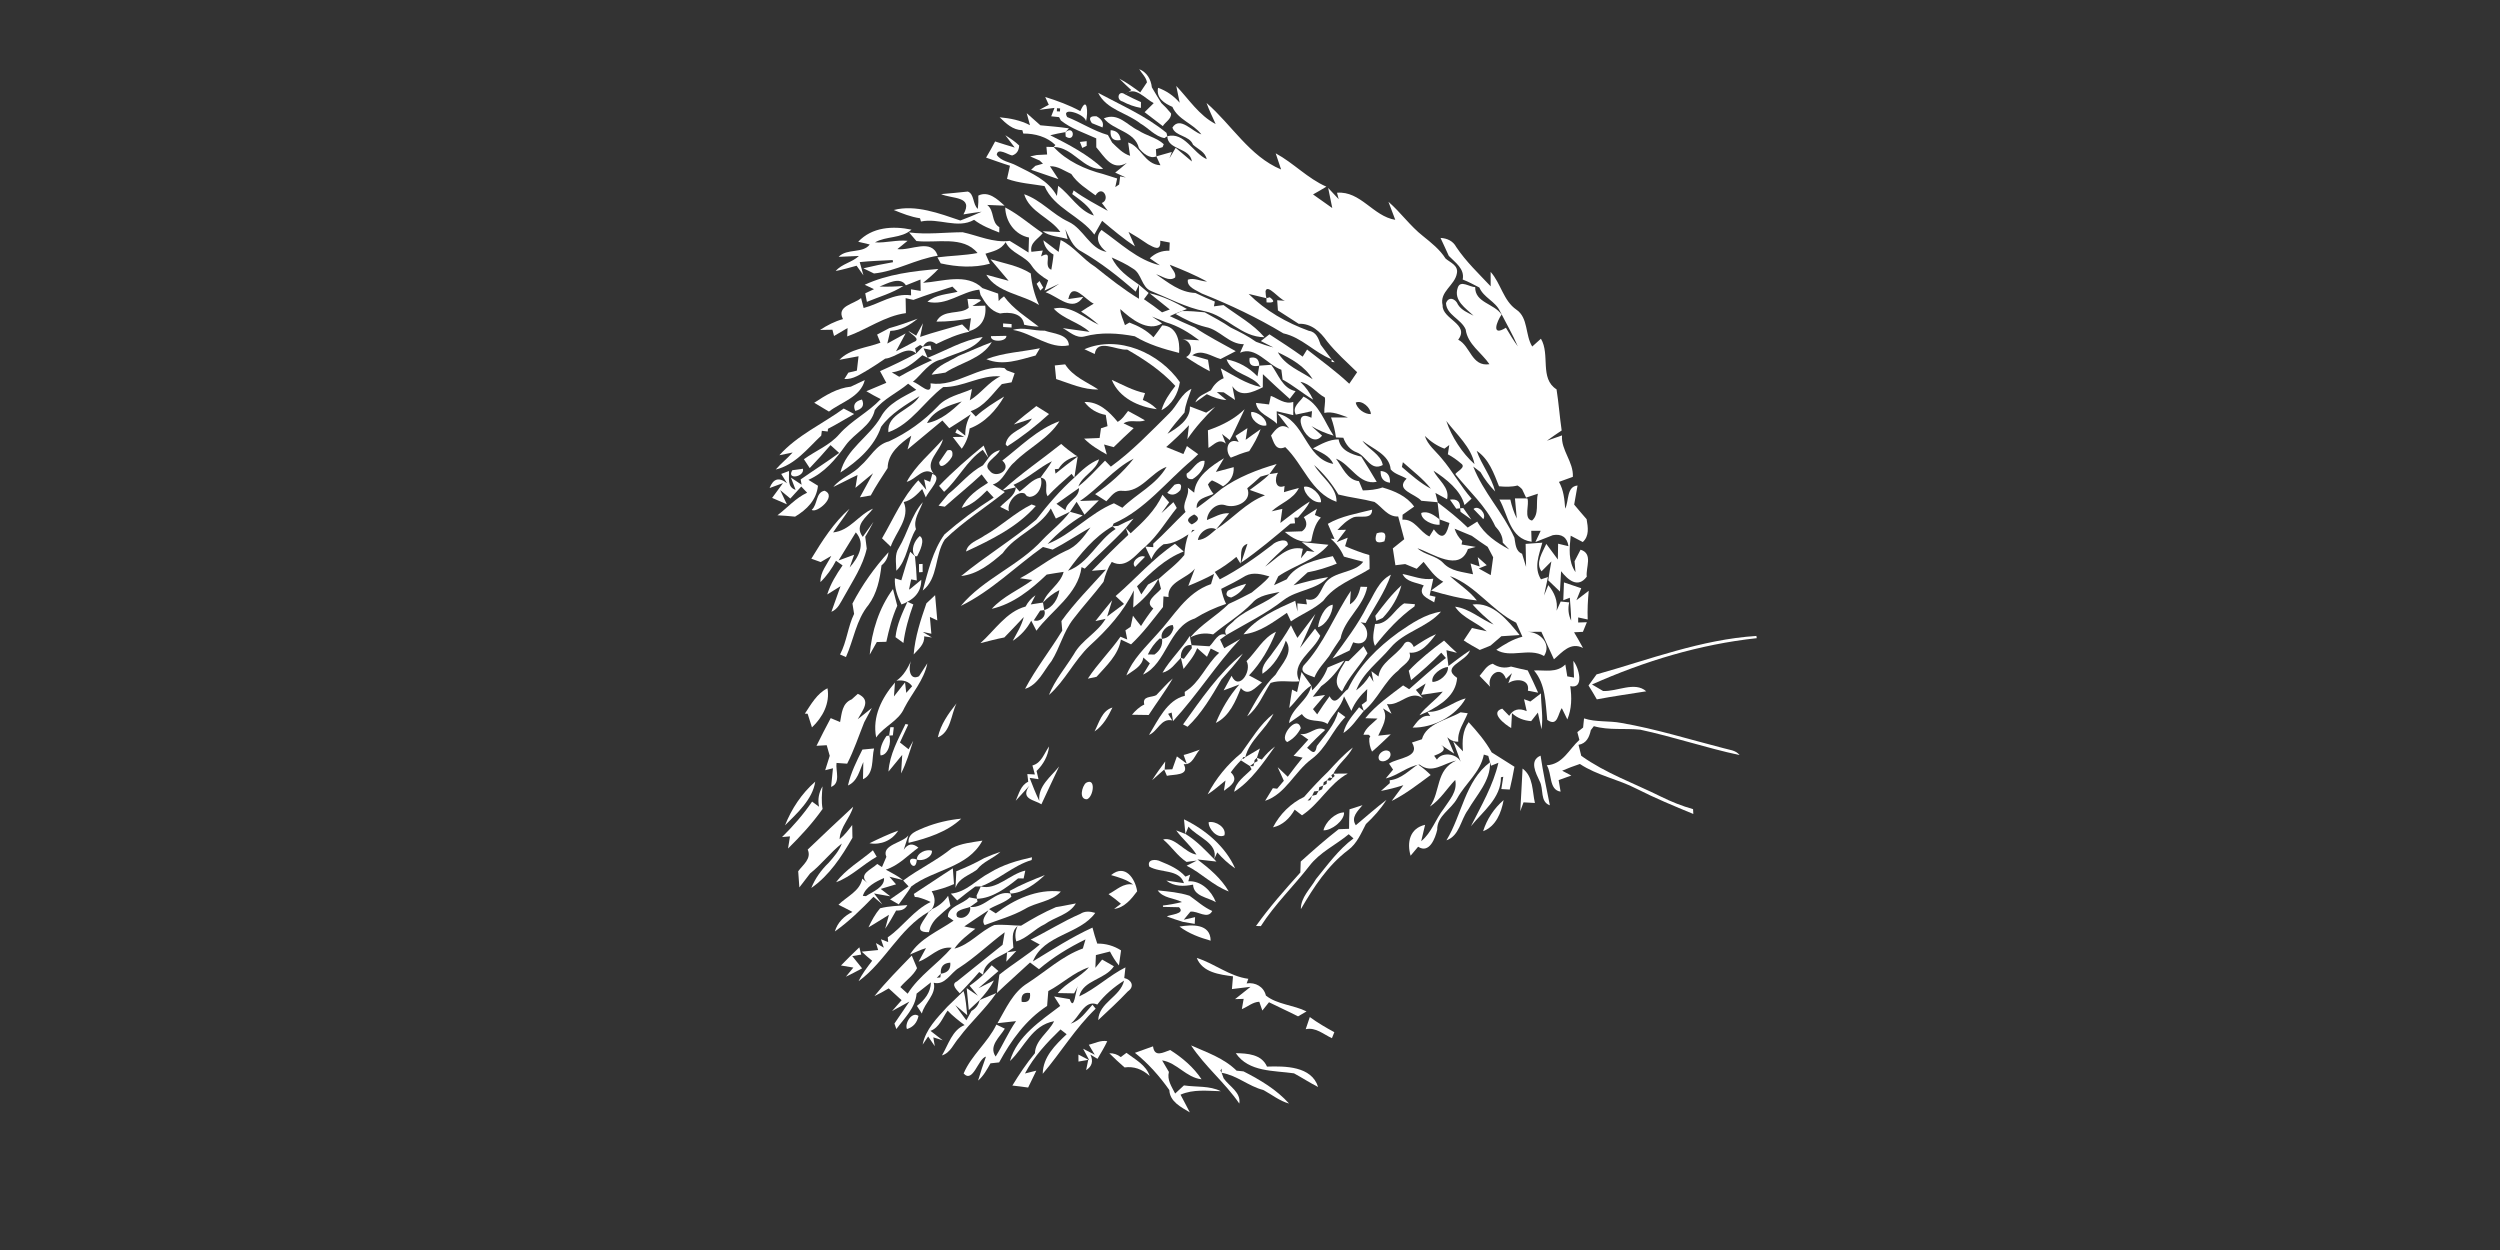 <?xml version="1.0" encoding="UTF-8" ?>
<!DOCTYPE svg PUBLIC "-//W3C//DTD SVG 1.1//EN" "http://www.w3.org/Graphics/SVG/1.1/DTD/svg11.dtd">
<svg width="512pt" height="256pt" viewBox="0 0 512 256" version="1.1" xmlns="http://www.w3.org/2000/svg">
<rect x="0" y="0" width="512" height="256" fill="#333333" stroke="none"/>
<g id="#ffffffff">
<path fill="#ffffff" opacity="1.00" d=" M 233.31 14.16 C 234.90 14.82 235.71 16.23 235.90 17.89 C 236.52 18.97 237.18 20.03 237.83 21.09 C 238.55 21.75 239.22 22.47 239.83 23.23 C 239.94 24.35 238.67 24.97 238.14 25.83 C 237.21 25.11 235.34 23.69 234.41 22.97 C 235.03 22.35 235.65 21.74 236.28 21.12 C 234.50 20.22 232.44 17.47 230.41 19.33 L 231.69 18.45 C 230.86 17.69 230.04 16.91 229.24 16.11 C 230.76 16.90 232.14 17.91 233.52 18.92 C 233.87 18.40 234.56 17.38 234.90 16.86 C 234.72 15.79 233.84 15.06 233.31 14.16 Z" />
<path fill="#ffffff" opacity="1.00" d=" M 240.90 17.61 C 243.49 20.32 245.53 23.61 248.97 25.41 C 248.33 23.98 247.63 22.57 247.10 21.09 C 252.24 25.54 255.92 32.03 262.37 34.71 C 262.00 33.61 261.63 32.50 261.26 31.40 C 264.92 33.38 267.80 36.55 271.64 38.23 C 270.73 38.78 269.83 39.31 268.91 39.82 C 269.89 40.52 271.86 41.92 272.85 42.61 L 272.01 38.49 L 274.16 40.79 C 274.07 40.46 273.90 39.80 273.82 39.47 C 278.67 39.08 281.20 44.29 285.75 45.02 C 285.30 43.78 284.83 42.55 284.35 41.32 C 286.87 43.50 288.79 46.28 291.42 48.34 C 293.11 49.71 294.87 51.08 296.05 52.95 C 297.00 53.77 298.67 54.34 298.38 55.92 C 298.00 58.46 294.74 59.70 295.45 62.54 C 295.33 65.37 301.06 66.37 298.64 69.57 C 301.18 70.86 301.36 75.14 305.04 74.59 C 303.42 72.20 300.57 70.52 300.17 67.47 C 299.28 65.36 296.23 64.49 296.14 62.08 C 296.70 60.59 298.14 61.20 298.59 62.38 C 299.32 63.54 300.61 64.05 301.78 64.65 C 300.17 63.11 297.64 61.55 298.55 58.91 C 299.09 57.25 301.02 58.84 302.12 58.79 C 302.04 62.01 306.04 62.16 307.52 64.43 C 306.57 65.77 305.28 69.06 308.41 67.12 C 309.18 68.42 309.96 69.72 310.85 70.94 C 309.78 68.47 308.43 66.15 307.21 63.76 C 306.27 61.71 303.87 60.98 302.97 58.88 C 301.85 58.31 300.74 57.69 299.56 57.25 C 300.00 55.02 298.02 53.77 296.71 52.40 C 296.17 51.17 295.58 49.95 295.02 48.73 C 296.37 48.79 297.58 49.35 298.24 50.59 C 300.23 53.57 302.84 56.04 305.29 58.64 C 305.29 57.90 305.28 56.42 305.28 55.68 C 307.39 58.04 307.88 61.58 310.56 63.42 C 313.02 65.09 312.33 68.62 313.80 70.97 C 314.24 70.57 315.14 69.77 315.58 69.37 C 317.52 72.62 315.25 77.50 318.78 79.74 C 319.22 82.53 319.42 85.36 319.83 88.16 C 318.81 88.85 317.79 89.53 316.81 90.26 C 317.58 89.99 319.13 89.44 319.90 89.17 C 319.67 92.22 322.29 94.58 322.12 97.66 C 321.41 97.92 319.98 98.44 319.27 98.69 C 320.24 100.37 320.41 102.28 320.55 104.17 C 321.35 102.60 320.79 99.66 323.08 99.43 C 322.90 100.41 322.56 102.36 322.39 103.34 C 323.23 104.34 324.07 105.35 324.94 106.33 C 325.22 107.98 325.53 109.75 324.15 111.01 C 323.53 110.69 322.29 110.04 321.68 109.71 C 321.42 112.25 321.13 114.93 322.66 117.17 C 322.61 116.62 322.52 115.51 322.47 114.95 C 322.78 114.36 323.39 113.18 323.70 112.58 C 326.33 113.39 324.72 116.23 324.97 118.10 C 323.16 120.55 321.12 118.78 319.71 116.98 C 319.65 118.03 319.54 120.11 319.48 121.15 C 318.67 120.39 317.87 119.62 317.08 118.85 C 317.27 117.55 317.48 116.26 317.72 114.98 C 317.21 115.49 316.20 116.50 315.70 117.01 C 314.39 115.25 315.96 113.05 316.68 111.39 C 317.27 112.19 318.46 113.79 319.05 114.59 C 319.06 113.78 319.09 112.16 319.10 111.35 C 319.63 111.48 320.69 111.73 321.22 111.86 C 320.96 110.02 319.80 109.28 318.03 109.60 C 317.13 109.95 315.35 110.66 314.45 111.01 C 314.72 110.44 315.26 109.29 315.53 108.71 C 315.05 108.71 314.08 108.71 313.60 108.71 C 313.62 109.27 313.65 110.39 313.67 110.95 C 309.18 110.28 308.92 105.58 307.09 102.31 C 307.64 102.32 308.76 102.32 309.32 102.32 C 309.61 103.65 310.04 104.96 310.64 106.19 C 310.54 105.16 310.35 103.10 310.26 102.07 L 312.81 102.08 C 313.29 103.23 311.95 106.28 313.76 106.61 C 315.29 105.31 314.49 102.88 314.96 101.11 C 314.36 101.31 313.14 101.71 312.54 101.91 C 312.33 101.48 311.92 100.61 311.72 100.18 L 311.25 99.74 L 310.79 99.43 C 309.54 99.75 308.27 99.71 307.00 99.59 C 305.94 96.94 304.93 93.99 302.42 92.33 C 303.43 95.23 305.46 97.65 306.21 100.66 C 305.03 99.46 304.03 98.13 303.20 96.68 C 302.83 96.40 302.09 95.83 301.72 95.55 C 303.77 100.82 307.81 104.96 310.15 110.12 C 310.39 111.35 310.35 112.86 311.72 113.41 C 311.99 114.30 312.26 115.20 312.54 116.09 C 312.50 114.52 312.47 112.96 312.45 111.39 C 313.30 111.33 315.01 111.20 315.87 111.14 C 315.20 113.62 314.07 116.23 315.59 118.65 L 317.02 118.18 C 316.82 119.12 316.42 121.01 316.22 121.96 L 317.09 119.84 C 318.34 121.35 319.08 123.07 318.79 125.07 C 319.00 124.60 319.42 123.66 319.63 123.19 L 321.37 123.37 C 321.08 124.68 321.21 125.93 321.77 127.10 C 321.77 125.53 321.60 123.98 321.50 122.42 L 320.16 122.93 C 320.20 122.02 320.27 120.19 320.30 119.28 C 321.19 119.58 322.95 120.17 323.84 120.47 C 323.59 121.09 323.10 122.31 322.85 122.93 C 323.69 122.28 324.52 121.62 325.37 120.99 C 325.19 122.94 325.08 124.90 325.16 126.87 C 324.68 126.76 323.70 126.55 323.21 126.45 C 323.21 126.71 323.21 127.23 323.21 127.49 L 324.99 127.43 L 324.18 129.40 C 323.73 129.42 322.83 129.46 322.37 129.49 C 323.00 130.54 323.61 131.61 324.20 132.70 C 321.65 131.42 319.98 133.53 318.25 135.03 C 317.37 133.16 316.54 131.27 315.67 129.39 C 314.73 129.40 313.78 129.40 312.84 129.41 C 315.34 129.40 317.83 131.84 316.22 134.35 C 313.14 132.56 309.35 134.88 306.44 133.08 C 308.10 131.97 309.83 130.89 311.79 130.40 C 311.36 129.44 310.95 128.48 310.51 127.53 C 305.57 125.10 302.26 119.93 296.95 117.98 C 298.76 119.67 300.92 120.98 302.46 122.97 C 299.26 122.64 296.15 121.85 293.08 120.94 C 293.90 120.33 294.73 119.73 295.58 119.14 C 293.82 118.23 292.76 116.55 291.55 115.07 C 291.19 115.42 290.49 116.13 290.14 116.49 C 289.35 116.17 288.56 115.84 287.78 115.52 C 287.28 115.58 286.28 115.70 285.78 115.76 C 285.62 114.61 285.44 113.45 285.25 112.31 C 286.03 111.68 286.81 111.06 287.59 110.43 C 287.17 108.88 286.76 107.33 286.35 105.78 C 284.17 105.88 283.10 103.86 281.50 102.80 C 279.07 102.16 276.54 101.90 274.10 101.28 C 272.77 99.02 271.09 96.98 269.13 95.23 C 270.61 97.76 273.78 99.64 273.72 102.77 C 268.48 100.92 266.95 95.14 263.22 91.57 C 261.22 92.45 260.88 90.58 260.31 89.20 C 261.28 87.85 262.32 86.53 264.04 87.77 C 263.44 87.00 262.25 85.46 261.65 84.69 C 267.31 85.97 267.24 93.88 273.05 95.01 C 272.32 93.26 270.41 92.64 268.90 91.82 C 270.54 90.96 272.23 89.98 274.15 89.98 C 274.53 92.27 276.84 93.07 278.79 93.52 C 279.89 95.21 280.90 96.95 281.95 98.68 C 278.30 99.42 276.62 95.08 273.60 93.93 C 274.92 95.61 275.88 98.31 278.31 98.54 C 278.51 99.01 278.91 99.97 279.11 100.44 C 280.45 100.40 281.85 100.30 283.13 99.83 C 285.60 100.56 288.06 101.57 289.62 103.75 C 289.03 104.17 287.84 105.00 287.25 105.42 L 287.22 106.43 C 289.76 106.25 290.73 108.94 292.74 109.87 C 292.97 109.50 293.42 108.77 293.65 108.40 C 295.73 111.28 296.40 108.84 296.85 107.11 C 296.34 106.92 295.33 106.56 294.82 106.37 C 294.72 105.49 294.52 103.74 294.41 102.87 C 296.55 104.49 298.67 106.17 300.59 108.05 C 301.25 107.65 301.89 107.24 302.54 106.82 C 304.03 109.47 306.49 111.12 309.09 112.53 C 308.76 112.18 308.09 111.48 307.76 111.13 C 307.80 109.79 307.10 108.73 306.24 107.80 C 304.31 103.62 300.86 100.61 298.05 97.09 C 298.44 96.48 300.36 95.69 299.20 94.90 C 298.37 94.18 297.48 93.56 296.52 93.04 C 296.59 92.57 296.74 91.62 296.81 91.14 L 295.82 91.88 C 294.39 91.36 293.05 90.49 291.81 89.28 C 292.40 91.16 294.02 92.36 295.21 93.83 C 297.46 96.45 299.10 99.53 301.38 102.13 C 300.89 102.57 300.41 103.00 299.93 103.44 C 299.15 100.39 296.13 98.06 293.59 96.40 C 294.46 98.27 296.97 99.82 296.36 102.25 C 295.76 101.92 294.57 101.28 293.97 100.95 L 294.46 102.86 C 293.61 102.79 291.92 102.64 291.08 102.56 C 289.84 101.10 285.63 100.40 288.07 98.03 C 287.00 97.37 285.63 97.12 284.81 96.13 C 284.57 93.11 281.15 91.94 279.03 90.27 C 280.24 92.03 282.82 93.03 283.19 95.24 C 280.68 96.58 279.87 93.41 277.91 92.67 C 276.49 92.16 275.61 91.02 275.11 89.65 C 274.74 89.63 273.99 89.60 273.61 89.59 C 273.42 88.19 273.08 86.83 272.60 85.50 C 273.47 85.50 275.21 85.50 276.08 85.49 C 274.51 84.97 272.92 84.19 271.22 84.56 C 271.16 83.51 271.48 82.46 271.34 81.42 C 269.59 80.47 268.33 78.56 266.31 78.20 C 267.42 79.26 268.29 80.47 268.94 81.86 C 266.79 80.57 264.88 78.94 262.68 77.74 C 262.62 77.24 262.49 76.24 262.42 75.73 C 259.59 74.72 257.12 70.81 253.97 72.24 L 254.74 70.49 C 251.69 70.54 249.84 67.53 246.95 66.98 C 244.74 66.44 242.70 65.41 240.74 64.30 L 242.05 63.70 C 243.61 63.69 245.17 63.80 246.72 63.96 C 248.51 64.97 250.35 65.91 252.05 67.08 C 253.84 67.95 255.61 68.84 257.24 70.00 C 258.40 70.46 259.59 70.85 260.80 71.16 L 258.22 69.85 C 258.80 69.39 259.39 68.93 259.98 68.47 C 262.27 69.96 264.57 71.44 266.79 73.04 C 267.01 72.67 267.46 71.94 267.69 71.58 C 270.60 73.87 273.62 76.04 276.33 78.59 C 276.88 77.81 277.39 77.01 277.94 76.23 C 275.84 74.18 273.63 72.22 271.79 69.91 C 270.40 67.94 268.56 66.20 265.97 66.31 C 264.54 65.41 263.13 64.49 261.72 63.58 C 261.68 63.06 261.61 62.01 261.57 61.49 L 263.17 61.60 C 262.02 61.36 259.52 57.97 259.18 59.66 L 259.24 60.47 L 259.36 61.07 C 258.15 60.76 256.94 60.47 255.72 60.19 C 259.16 63.63 263.51 66.11 268.07 67.76 C 269.58 67.97 270.03 69.35 270.47 70.60 C 271.23 71.58 271.97 72.57 272.70 73.57 C 269.20 72.21 266.61 69.10 262.83 68.27 C 257.52 65.06 251.90 62.41 246.15 60.12 C 245.10 59.47 242.98 58.81 243.28 57.27 C 244.56 56.82 245.91 57.63 247.21 57.66 C 244.75 56.33 242.17 55.24 239.58 54.22 C 239.92 55.08 240.93 55.83 240.67 56.83 C 239.42 57.74 237.99 56.51 236.77 56.17 C 239.25 57.87 241.65 59.89 244.82 60.00 C 246.13 60.63 247.45 61.21 248.80 61.76 L 248.61 62.74 C 249.10 62.67 250.09 62.54 250.58 62.48 C 253.41 64.62 256.61 66.32 258.96 69.06 C 254.23 69.07 251.24 64.70 246.78 63.75 C 242.87 62.99 239.36 61.07 235.71 59.59 C 233.74 58.77 233.84 56.03 232.03 55.01 C 230.67 54.08 229.17 53.40 227.68 52.73 C 228.82 55.24 231.10 56.77 233.26 58.31 L 232.59 59.73 C 229.11 56.65 225.46 53.79 221.43 51.47 C 219.64 50.57 219.01 48.62 218.17 46.95 L 218.65 48.96 C 216.93 48.45 215.02 48.46 213.54 47.36 C 214.44 47.40 216.26 47.48 217.16 47.52 C 215.13 44.56 210.87 43.47 209.75 39.78 C 213.19 40.95 215.56 43.90 218.82 45.41 C 221.92 46.83 223.19 51.00 226.64 51.59 C 225.14 50.50 224.08 48.69 225.59 47.10 C 229.37 49.73 232.97 53.28 237.55 54.33 L 235.48 52.90 C 236.59 51.84 237.94 51.29 239.49 51.35 C 239.51 50.93 239.54 50.09 239.56 49.67 C 239.07 49.58 238.11 49.39 237.62 49.30 C 237.77 51.61 236.32 50.66 235.10 50.01 C 233.81 49.11 232.48 48.27 231.12 47.49 L 232.44 50.46 C 230.07 48.88 227.89 47.05 225.72 45.22 C 225.19 46.16 224.66 47.10 224.12 48.04 C 221.24 44.18 215.86 42.67 213.92 38.11 C 211.35 37.67 208.71 37.53 206.24 36.63 C 206.39 35.96 206.69 34.62 206.84 33.94 C 205.19 33.44 203.58 32.83 201.95 32.28 C 202.60 31.19 203.22 30.09 203.80 28.97 C 205.13 29.41 206.47 29.82 207.82 30.22 C 207.34 29.59 206.37 28.32 205.89 27.69 C 206.88 28.32 207.88 28.98 208.73 29.80 C 208.67 30.88 208.19 31.56 207.28 31.84 C 206.44 31.70 204.27 30.15 204.14 31.71 C 205.05 33.06 206.82 33.17 208.16 33.90 C 211.27 35.49 214.70 36.88 216.45 40.14 L 216.71 38.06 C 219.25 39.95 220.91 43.13 224.03 44.15 C 223.08 42.21 221.27 41.00 219.59 39.75 L 219.88 39.00 C 222.09 40.61 224.50 41.87 226.88 43.19 C 226.58 42.79 225.96 41.98 225.65 41.57 C 227.47 40.91 225.82 37.69 224.36 40.01 C 222.58 38.70 220.63 37.52 219.40 35.63 C 217.99 35.01 216.64 33.97 215.03 34.05 C 215.46 34.71 216.33 36.03 216.77 36.69 C 214.90 36.05 213.03 35.40 211.17 34.77 C 211.39 34.56 211.83 34.16 212.05 33.96 C 212.44 33.85 213.21 33.63 213.60 33.52 L 212.92 32.88 L 210.98 32.03 L 212.33 31.75 C 212.86 31.72 213.92 31.66 214.45 31.64 C 214.42 31.25 214.35 30.46 214.31 30.07 C 214.68 30.08 215.43 30.10 215.80 30.11 C 218.42 32.97 222.25 34.71 225.91 35.64 C 226.63 35.87 228.07 36.32 228.79 36.55 L 228.41 38.32 L 229.20 37.78 C 229.25 37.37 229.36 36.53 229.41 36.12 C 229.70 36.18 230.28 36.29 230.57 36.35 L 228.39 35.35 C 229.21 34.72 230.00 34.05 230.78 33.36 C 227.73 35.13 226.18 32.06 224.52 30.17 C 224.52 29.71 224.51 28.79 224.51 28.34 C 222.06 27.21 219.38 26.37 217.26 24.67 L 216.90 23.99 C 216.50 23.95 215.69 23.86 215.29 23.82 L 215.96 22.10 C 215.19 22.20 213.64 22.39 212.87 22.49 C 213.35 22.23 214.31 21.72 214.79 21.46 L 214.06 19.86 C 216.53 20.64 218.97 21.52 221.25 22.76 C 222.71 19.33 222.86 23.26 222.42 24.82 C 222.18 23.33 217.20 21.76 218.56 23.97 C 221.39 25.09 223.96 26.81 226.90 27.65 C 227.11 28.04 227.54 28.80 227.76 29.19 C 228.86 30.25 229.94 31.45 231.45 31.91 L 231.36 31.41 C 231.28 30.85 231.12 29.74 231.05 29.18 C 233.65 29.96 234.45 33.72 237.66 33.84 C 237.45 33.39 237.03 32.48 236.82 32.02 C 237.61 31.80 239.20 31.35 239.99 31.12 L 239.50 32.44 C 239.92 31.71 240.35 30.99 240.78 30.27 C 241.61 30.97 243.27 32.37 244.10 33.07 C 243.71 30.16 239.14 30.79 239.06 27.90 C 242.57 26.97 244.30 31.30 247.13 32.60 C 246.84 31.10 245.34 30.55 244.33 29.64 C 243.61 27.70 240.64 27.94 240.11 26.12 C 241.66 23.68 244.23 27.03 246.04 27.52 C 244.35 25.28 241.26 24.54 240.11 21.89 C 238.54 21.19 236.74 20.15 237.17 17.98 C 238.90 18.60 240.38 19.62 241.60 21.04 C 241.42 20.18 241.07 18.47 240.90 17.61 M 216.47 22.17 L 216.44 22.80 L 217.08 22.83 L 217.11 22.20 L 216.47 22.17 M 248.26 32.23 C 248.85 32.79 248.85 32.79 248.26 32.23 M 221.25 35.25 C 221.54 35.54 221.54 35.54 221.25 35.25 M 267.26 59.26 C 267.85 59.82 267.85 59.82 267.26 59.26 M 261.70 72.14 C 263.20 74.90 266.38 76.00 268.83 77.67 C 267.20 74.95 264.43 73.46 261.70 72.14 M 277.66 82.44 C 277.87 83.72 279.50 84.86 280.75 84.81 C 280.75 83.52 278.95 81.87 277.66 82.44 M 301.98 95.05 C 301.29 91.54 298.31 88.98 296.20 86.21 C 297.30 89.51 299.46 92.80 301.98 95.05 M 287.31 94.66 L 287.11 95.64 C 288.98 97.25 290.85 98.93 293.05 100.09 C 291.41 98.01 289.27 96.42 287.31 94.66 M 297.90 108.28 C 298.21 109.26 298.73 110.10 299.47 110.80 L 299.33 111.51 C 300.06 111.63 301.51 111.89 302.23 112.01 C 301.83 112.12 301.03 112.33 300.63 112.44 C 298.94 117.28 293.35 113.30 290.29 112.28 C 291.77 113.68 294.12 113.75 295.57 115.29 C 297.15 117.03 299.54 117.11 301.68 117.61 C 301.56 117.06 301.30 115.94 301.17 115.39 L 303.03 116.02 L 302.64 114.10 C 303.26 114.65 303.87 115.20 304.49 115.75 L 302.85 116.43 C 303.66 116.89 304.48 117.34 305.30 117.79 C 305.46 116.57 305.63 115.35 305.80 114.13 C 305.52 113.60 304.95 112.53 304.67 111.99 C 303.56 111.27 302.49 110.52 301.43 109.74 C 300.25 109.26 299.07 108.77 297.90 108.28 Z" />
<path fill="#ffffff" opacity="1.00" d=" M 224.90 19.02 C 229.64 21.56 234.72 23.77 238.90 27.21 L 239.06 27.90 L 238.48 28.28 C 236.56 27.95 235.23 26.24 233.58 25.31 C 230.79 23.09 226.59 22.47 224.90 19.02 Z" />
<path fill="#ffffff" opacity="1.00" d=" M 229.92 20.79 C 228.47 20.45 229.06 18.32 230.41 19.33 C 231.48 19.89 232.56 20.41 233.67 20.91 C 233.67 21.20 233.67 21.80 233.66 22.10 C 232.35 21.87 231.10 21.43 229.92 20.79 Z" />
<path fill="#ffffff" opacity="1.00" d=" M 210.94 25.64 C 210.77 25.02 210.44 23.79 210.27 23.18 C 211.20 24.01 212.13 24.83 213.07 25.66 C 215.02 25.85 216.97 25.99 218.91 26.29 L 218.20 27.06 C 217.16 27.23 216.12 27.44 215.09 27.70 C 218.91 29.62 222.77 31.63 225.93 34.57 C 222.00 35.07 219.73 30.06 215.80 30.11 L 216.14 29.70 C 214.41 27.99 211.92 27.33 209.56 27.35 L 209.38 26.66 C 207.42 26.64 206.03 25.29 204.73 24.02 C 206.87 24.22 209.01 24.63 210.94 25.64 Z" />
<path fill="#ffffff" opacity="1.00" d=" M 223.62 25.22 C 222.89 24.20 223.20 23.73 224.56 23.81 C 225.69 24.43 226.10 25.19 225.79 26.10 C 225.24 25.88 224.16 25.44 223.62 25.22 Z" />
<path fill="#ffffff" opacity="1.00" d=" M 233.25 30.34 C 232.42 26.88 228.08 26.76 226.07 24.24 C 229.03 22.99 230.83 25.64 233.14 26.72 C 234.79 27.80 236.91 28.19 238.34 29.53 L 238.10 30.13 C 237.75 30.23 237.07 30.45 236.73 30.56 C 236.75 30.92 236.80 31.66 236.82 32.02 C 235.47 32.64 234.02 31.32 233.25 30.34 Z" />
<path fill="#ffffff" opacity="1.00" d=" M 218.20 27.06 C 220.16 25.49 220.25 29.32 218.25 27.96 L 218.20 27.06 Z" />
<path fill="#ffffff" opacity="1.00" d=" M 227.46 26.66 C 228.69 26.74 229.38 27.41 229.51 28.68 C 227.98 28.95 227.30 28.27 227.46 26.66 Z" />
<path fill="#ffffff" opacity="1.00" d=" M 221.16 29.07 C 221.51 29.03 222.20 28.95 222.55 28.91 L 222.55 29.86 L 221.65 30.30 C 221.53 29.99 221.28 29.37 221.16 29.07 Z" />
<path fill="#ffffff" opacity="1.00" d=" M 238.10 30.13 C 238.56 30.58 238.56 30.58 238.10 30.13 Z" />
<path fill="#ffffff" opacity="1.00" d=" M 212.05 33.96 C 211.47 33.47 211.47 33.47 212.05 33.96 Z" />
<path fill="#ffffff" opacity="1.00" d=" M 227.45 34.45 C 227.79 34.80 227.79 34.80 227.45 34.45 Z" />
<path fill="#ffffff" opacity="1.00" d=" M 192.74 39.75 C 194.57 39.62 196.39 39.41 198.21 39.23 C 199.58 39.74 199.18 41.87 200.26 42.78 C 200.36 41.88 200.40 40.97 200.36 40.06 C 202.42 39.02 204.32 40.84 205.74 42.12 C 204.85 42.08 203.07 42.01 202.18 41.97 C 203.74 43.19 202.93 45.48 204.67 46.53 C 204.66 46.81 204.65 47.35 204.64 47.62 C 202.85 46.91 201.03 46.21 199.49 45.02 C 196.12 46.94 192.23 44.57 188.61 45.37 L 188.42 44.70 C 186.54 44.43 184.78 43.71 183.04 43.01 C 187.49 41.84 192.41 43.72 196.68 45.16 C 198.16 44.62 199.60 44.00 201.04 43.36 C 199.79 43.52 198.55 43.70 197.31 43.91 C 199.47 40.09 194.94 40.78 192.74 39.75 Z" />
<path fill="#ffffff" opacity="1.00" d=" M 205.87 42.49 C 208.64 43.92 210.97 46.02 213.55 47.75 C 212.63 48.95 210.86 49.68 211.23 51.57 C 211.81 51.51 212.98 51.38 213.56 51.31 L 213.21 52.51 C 215.99 50.98 213.43 54.55 215.31 55.25 C 215.48 54.21 215.67 53.18 215.76 52.13 C 214.62 51.51 213.87 50.50 213.68 49.21 C 214.46 49.80 216.03 50.99 216.81 51.59 C 216.91 50.98 217.12 49.76 217.22 49.16 C 219.87 50.40 221.76 53.09 224.31 54.66 C 227.19 56.97 230.09 59.27 233.26 61.19 C 233.26 60.47 233.26 59.03 233.26 58.31 C 233.76 58.73 234.75 59.57 235.24 59.99 C 235.00 60.31 234.52 60.96 234.28 61.28 C 235.55 62.13 236.78 63.03 237.99 63.97 C 238.52 63.78 239.04 63.58 239.57 63.38 C 238.54 62.55 236.47 60.89 235.43 60.06 C 238.17 60.64 240.67 61.90 243.09 63.28 L 242.05 63.70 C 241.20 64.00 240.38 64.35 239.58 64.74 C 241.27 65.55 242.98 66.35 244.71 67.07 C 247.38 68.89 250.27 70.33 253.08 71.92 C 252.30 72.33 250.75 73.13 249.97 73.53 C 248.08 72.99 246.09 71.40 244.17 72.77 C 244.98 73.00 246.60 73.46 247.40 73.69 L 247.77 76.04 C 246.10 75.16 244.47 74.21 242.92 73.12 C 244.64 72.27 244.04 69.46 241.86 69.48 C 242.80 69.53 244.67 69.64 245.61 69.69 C 243.53 68.13 241.28 66.73 238.76 66.00 C 237.82 65.60 236.87 65.21 235.93 64.83 L 237.99 66.23 C 235.06 68.09 231.56 65.26 229.44 63.30 C 229.46 64.45 230.06 65.49 230.39 66.59 C 230.62 66.46 231.08 66.20 231.31 66.06 C 233.14 66.75 234.87 67.66 236.23 69.08 C 236.85 68.28 237.45 67.46 238.03 66.63 C 241.04 66.77 241.69 69.89 241.48 72.28 C 238.33 71.48 235.21 70.57 232.40 68.87 C 229.01 68.23 225.46 67.98 222.07 68.91 C 220.36 69.33 219.03 67.93 217.66 67.20 C 219.03 67.40 221.77 67.78 223.14 67.97 C 220.95 65.98 217.82 65.39 215.80 63.20 C 219.29 62.36 222.06 65.17 225.01 66.51 C 223.88 65.53 222.67 64.62 221.41 63.82 C 222.25 63.24 223.12 62.71 224.00 62.19 C 222.30 61.46 219.56 57.44 218.79 61.25 L 221.85 60.80 C 219.67 64.11 216.74 60.71 214.14 59.86 C 215.08 59.30 216.02 58.73 216.93 58.11 C 216.18 58.46 214.67 59.17 213.91 59.52 L 214.66 57.41 C 213.39 56.63 212.15 55.74 211.32 54.47 C 209.97 52.35 207.06 51.93 205.95 49.59 C 204.99 51.22 203.31 51.47 201.82 51.96 C 202.05 52.47 202.50 53.50 202.73 54.01 C 199.43 54.91 195.96 54.67 192.66 53.94 L 191.98 52.71 C 194.71 52.35 197.49 52.34 200.20 51.82 C 197.25 48.20 191.76 49.85 187.68 49.36 C 187.31 48.92 186.56 48.04 186.18 47.60 C 189.83 48.07 193.49 47.59 197.14 47.56 C 200.34 48.25 203.41 49.77 206.79 49.33 C 208.09 50.10 209.36 50.91 210.64 51.72 C 210.67 50.95 210.71 49.41 210.74 48.65 C 207.83 48.07 205.94 45.37 205.87 42.49 Z" />
<path fill="#ffffff" opacity="1.00" d=" M 175.76 49.51 C 178.60 46.49 182.84 46.23 186.68 47.03 C 184.58 48.89 181.50 48.31 179.20 49.64 C 181.43 49.78 183.64 49.09 185.87 49.32 C 185.35 49.74 184.30 50.59 183.78 51.02 C 186.59 51.39 190.77 48.71 192.05 52.38 C 187.56 53.06 183.50 55.56 178.99 56.01 C 178.45 55.75 177.36 55.22 176.82 54.95 C 178.83 54.47 180.85 54.05 182.89 53.70 L 182.82 53.26 C 180.57 53.39 178.31 53.43 176.07 53.68 C 176.26 54.36 176.64 55.71 176.83 56.39 C 176.48 55.90 175.78 54.91 175.43 54.42 C 174.01 54.81 172.59 55.23 171.15 55.50 C 172.41 54.02 174.51 53.75 175.91 52.42 C 174.87 52.46 172.79 52.55 171.75 52.60 C 173.47 50.81 176.74 51.97 178.12 50.07 C 177.53 49.93 176.35 49.65 175.76 49.51 Z" />
<path fill="#ffffff" opacity="1.00" d=" M 233.69 50.82 C 232.90 50.12 232.90 50.12 233.69 50.82 Z" />
<path fill="#ffffff" opacity="1.00" d=" M 233.69 50.82 C 234.52 51.47 234.52 51.47 233.69 50.82 Z" />
<path fill="#ffffff" opacity="1.00" d=" M 202.84 53.10 C 205.63 53.93 208.60 54.41 211.10 56.00 C 211.30 58.23 211.86 60.41 212.79 62.46 C 209.32 60.25 204.20 59.98 201.99 56.27 C 203.13 56.58 205.43 57.20 206.57 57.51 C 205.34 56.03 204.07 54.58 202.84 53.10 Z" />
<path fill="#ffffff" opacity="1.00" d=" M 177.09 58.32 C 181.80 56.13 187.05 55.53 192.18 55.08 C 191.23 56.13 190.14 57.04 189.04 57.92 C 193.02 57.67 197.93 55.83 201.21 59.01 C 202.28 59.37 203.35 59.75 204.42 60.13 C 204.45 60.51 204.50 61.28 204.53 61.66 L 204.95 61.21 L 205.62 60.69 C 207.50 63.29 210.24 64.96 212.72 66.89 C 211.71 66.86 210.72 66.74 209.74 66.50 C 209.48 64.10 206.67 63.85 204.81 64.20 C 202.83 63.68 201.78 62.07 200.81 60.40 L 200.56 59.32 C 196.86 59.71 193.87 62.73 189.94 61.80 C 191.65 60.30 194.01 60.29 196.11 59.76 C 195.84 59.50 195.31 58.97 195.05 58.70 C 192.38 59.57 189.69 60.42 187.06 61.42 C 186.67 61.33 185.87 61.15 185.47 61.06 C 185.48 61.83 185.51 63.36 185.53 64.13 C 181.20 64.70 177.57 67.46 173.51 68.90 L 173.58 67.18 C 172.89 67.59 171.51 68.40 170.81 68.81 C 170.73 68.49 170.57 67.85 170.48 67.53 C 169.85 67.54 168.58 67.56 167.95 67.57 C 169.40 66.62 170.96 65.81 172.64 65.35 C 171.24 62.64 174.84 62.33 176.35 61.04 C 176.48 61.55 176.74 62.57 176.87 63.08 C 180.11 62.24 183.11 59.95 186.59 60.49 L 186.56 59.25 C 187.06 59.33 188.05 59.49 188.55 59.58 L 188.51 57.25 C 187.76 57.55 186.27 58.14 185.53 58.43 C 184.35 56.53 181.66 58.09 180.14 58.69 C 181.76 58.74 183.38 58.70 185.01 58.57 C 182.70 60.05 180.05 60.78 177.54 61.82 C 177.41 61.24 177.30 60.65 177.20 60.07 C 177.65 59.86 178.55 59.44 179.00 59.22 C 178.52 59.00 177.56 58.55 177.09 58.32 Z" />
<path fill="#ffffff" opacity="1.00" d=" M 212.30 58.13 L 212.89 57.55 C 213.09 57.89 213.47 58.57 213.67 58.91 L 213.06 59.51 C 212.87 59.17 212.49 58.48 212.30 58.13 Z" />
<path fill="#ffffff" opacity="1.00" d=" M 198.14 61.21 C 198.29 61.31 202.21 60.99 200.37 61.92 C 200.06 62.11 199.46 62.49 199.16 62.67 C 199.81 62.66 201.12 62.62 201.78 62.60 C 202.08 65.04 201.05 67.11 198.48 67.81 C 198.57 67.15 198.76 65.84 198.85 65.18 C 196.51 65.62 194.15 65.88 191.78 65.87 C 193.06 63.20 196.80 64.53 198.39 63.02 C 198.33 62.57 198.20 61.66 198.14 61.21 Z" />
<path fill="#ffffff" opacity="1.00" d=" M 259.36 61.07 L 260.05 60.88 C 261.18 61.72 260.96 62.06 259.39 61.93 L 259.36 61.07 Z" />
<path fill="#ffffff" opacity="1.00" d=" M 182.12 67.21 C 184.09 66.68 186.01 65.98 187.93 65.27 C 186.32 66.59 184.47 67.70 182.33 67.77 C 182.11 68.63 181.91 69.49 181.72 70.36 L 185.47 68.29 L 183.50 71.94 C 184.72 71.33 185.93 70.70 187.13 70.05 C 188.82 69.46 186.34 68.34 186.04 67.78 L 187.63 68.74 C 187.98 68.10 188.67 66.83 189.02 66.20 C 188.88 66.90 188.58 68.30 188.44 69.00 C 191.27 68.02 194.18 67.30 197.05 66.44 C 197.55 66.94 198.05 67.43 198.55 67.93 C 196.15 68.39 193.92 69.41 191.74 70.46 C 190.62 69.60 189.71 69.78 189.01 70.99 L 188.43 70.65 L 187.42 71.32 L 187.64 72.39 C 185.73 70.64 183.41 73.29 181.29 73.45 C 180.11 74.27 178.91 75.04 177.69 75.79 C 176.20 76.62 174.76 77.74 172.93 77.62 L 173.74 76.32 L 175.49 75.90 C 175.57 75.16 175.75 73.69 175.83 72.96 C 174.85 73.14 172.89 73.50 171.91 73.69 C 174.06 71.44 177.52 71.24 180.31 70.19 C 180.08 69.63 179.85 69.07 179.63 68.52 C 180.47 68.10 181.30 67.66 182.12 67.21 Z" />
<path fill="#ffffff" opacity="1.00" d=" M 205.43 66.24 C 205.87 66.27 206.74 66.34 207.18 66.37 L 207.17 67.08 C 206.74 67.05 205.87 66.99 205.44 66.97 L 205.43 66.24 Z" />
<path fill="#ffffff" opacity="1.00" d=" M 207.43 67.57 C 209.57 66.90 211.78 67.80 213.96 67.72 C 215.62 68.33 218.83 68.41 218.91 70.72 C 215.00 71.59 211.31 68.16 207.43 67.57 Z" />
<path fill="#ffffff" opacity="1.00" d=" M 189.98 73.28 C 193.71 71.79 197.24 69.66 201.26 69.02 C 199.35 71.74 195.76 72.24 192.93 73.59 C 190.27 74.09 188.88 76.59 186.96 78.20 C 188.18 78.41 190.93 81.53 190.57 78.51 C 195.93 79.34 200.51 74.66 205.69 75.37 L 206.21 75.86 C 206.61 76.00 207.41 76.29 207.80 76.44 C 207.65 76.90 207.33 77.83 207.17 78.30 C 206.67 78.39 205.68 78.57 205.18 78.66 C 203.22 80.69 201.60 83.26 198.79 84.21 C 199.13 84.58 199.48 84.94 199.84 85.31 C 201.58 83.68 203.63 82.44 205.65 81.21 C 204.03 84.01 201.69 86.61 198.58 87.75 C 198.40 89.26 197.87 90.65 196.97 91.90 C 196.36 91.10 195.75 90.30 195.13 89.50 L 197.48 89.46 L 195.65 88.62 L 196.00 87.87 L 197.69 89.22 C 197.64 87.68 198.02 86.22 198.83 84.84 C 197.37 85.82 195.90 86.77 194.41 87.70 C 194.06 87.31 193.35 86.52 193.00 86.12 C 190.62 88.09 188.25 90.09 185.86 92.05 C 186.06 91.35 186.44 89.94 186.63 89.23 C 184.38 90.82 181.81 92.83 181.79 95.86 C 180.60 97.71 179.37 99.53 178.33 101.47 C 177.77 101.57 176.66 101.75 176.11 101.85 C 177.01 100.21 177.91 98.57 178.80 96.92 C 177.90 97.67 176.10 99.16 175.19 99.91 C 175.30 99.25 175.52 97.94 175.62 97.28 C 173.95 98.05 172.34 98.93 170.68 99.72 C 172.18 97.84 174.64 97.15 176.26 95.39 C 178.20 93.73 179.41 91.04 182.06 90.39 C 185.79 88.66 189.22 86.20 192.06 83.22 C 193.86 81.20 196.69 80.73 199.06 79.68 C 198.91 80.45 198.76 81.22 198.61 81.99 C 200.92 80.60 202.41 78.26 204.87 77.08 C 200.80 76.75 197.22 79.34 193.17 79.27 C 189.32 82.14 186.70 86.80 181.95 88.52 C 181.55 84.70 186.65 84.02 188.32 81.13 C 185.49 82.93 182.46 84.66 180.45 87.41 C 179.08 91.48 175.62 94.49 172.12 96.77 C 173.28 91.94 178.03 89.50 180.39 85.40 C 181.89 82.60 185.00 81.28 187.65 79.83 C 187.09 79.41 186.54 78.99 185.99 78.58 C 183.79 80.44 180.92 81.69 179.16 83.98 C 178.43 87.27 175.05 88.64 173.20 91.18 C 171.19 94.02 168.81 96.85 165.56 98.27 C 166.20 98.68 166.85 99.08 167.52 99.48 C 167.21 102.42 165.24 104.36 162.83 105.81 C 161.63 105.69 160.42 105.59 159.22 105.53 C 161.25 104.00 162.97 101.98 165.30 100.91 C 164.90 100.48 164.50 100.06 164.10 99.64 C 163.54 100.26 162.42 101.49 161.86 102.10 L 159.78 100.37 L 161.15 103.28 C 160.14 102.84 159.15 102.39 158.13 101.97 C 158.69 101.22 159.80 99.70 160.36 98.94 L 157.61 99.95 C 158.38 97.99 159.57 97.66 161.19 98.98 L 159.99 97.06 L 161.58 96.46 C 161.67 97.84 161.15 99.77 162.94 100.32 L 161.98 97.81 L 164.17 99.27 L 163.97 98.19 C 166.58 96.35 169.29 94.65 171.86 92.76 C 171.42 92.36 170.53 91.56 170.09 91.16 C 168.71 92.77 167.29 94.33 165.83 95.86 C 165.43 95.25 165.03 94.65 164.64 94.05 C 167.03 92.31 169.94 91.20 171.90 88.91 C 174.38 86.11 177.82 84.45 180.38 81.74 C 179.38 81.22 178.38 80.71 177.43 80.12 C 178.45 79.69 180.50 78.83 181.52 78.40 C 181.09 77.60 180.66 76.80 180.23 76.01 C 182.74 74.89 185.22 73.71 187.64 72.39 C 187.98 72.04 188.66 71.34 189.01 70.99 C 189.40 70.93 190.18 70.81 190.57 70.75 L 190.76 71.70 L 189.15 71.35 L 189.98 73.28 L 188.90 72.75 C 187.08 74.34 185.16 75.95 182.64 76.26 C 183.14 76.57 183.65 76.87 184.16 77.16 C 186.34 75.90 188.60 74.79 190.89 73.76 L 189.98 73.28 M 189.85 86.65 C 192.70 86.12 194.93 84.13 196.97 82.22 C 194.32 83.04 191.18 84.00 189.85 86.65 Z" />
<path fill="#ffffff" opacity="1.00" d=" M 202.95 68.84 C 203.74 68.82 205.32 68.79 206.11 68.78 C 206.19 70.06 202.74 70.14 202.95 68.84 Z" />
<path fill="#ffffff" opacity="1.00" d=" M 222.09 71.52 C 229.06 68.52 237.46 72.28 241.64 78.26 C 241.27 80.63 240.06 82.87 237.87 84.01 C 238.42 82.15 239.53 80.55 240.71 79.04 C 237.89 75.96 234.45 73.66 230.86 71.60 C 228.65 71.79 224.68 69.23 224.20 72.50 C 223.49 72.17 222.79 71.85 222.09 71.52 Z" />
<path fill="#ffffff" opacity="1.00" d=" M 196.31 72.88 C 198.60 71.98 200.81 70.91 203.12 70.07 C 201.04 73.55 196.76 74.20 193.61 76.31 C 192.90 76.42 191.50 76.63 190.80 76.74 C 192.05 74.76 194.41 74.05 196.31 72.88 Z" />
<path fill="#ffffff" opacity="1.00" d=" M 202.01 73.56 C 205.52 72.20 209.32 72.07 212.97 71.32 C 212.75 71.69 212.31 72.44 212.09 72.81 C 208.80 73.68 205.36 74.99 202.01 73.56 Z" />
<path fill="#ffffff" opacity="1.00" d=" M 255.92 73.30 C 257.21 73.00 257.87 73.53 257.90 74.89 C 256.37 75.20 255.71 74.67 255.92 73.30 Z" />
<path fill="#ffffff" opacity="1.00" d=" M 272.70 73.57 C 272.86 73.72 273.19 74.03 273.35 74.18 L 272.72 74.12 L 272.70 73.57 Z" />
<path fill="#ffffff" opacity="1.00" d=" M 216.02 74.84 C 216.72 74.76 217.43 74.69 218.14 74.62 C 219.73 77.14 222.55 78.20 224.93 79.76 C 221.90 79.86 219.12 78.53 216.30 77.63 C 216.23 76.93 216.09 75.54 216.02 74.84 Z" />
<path fill="#ffffff" opacity="1.00" d=" M 251.20 73.60 C 253.63 74.05 255.83 75.29 257.53 77.08 C 257.62 76.53 257.80 75.44 257.90 74.89 C 258.51 74.85 259.73 74.76 260.34 74.71 C 261.85 76.67 262.58 79.51 265.34 80.11 C 264.94 80.64 264.53 81.16 264.13 81.68 C 262.28 80.02 260.43 78.36 258.64 76.63 C 258.64 77.30 258.62 78.64 258.62 79.31 C 256.53 80.37 253.99 81.51 252.38 79.09 C 252.52 79.79 252.80 81.21 252.94 81.92 L 250.62 80.35 C 250.27 80.33 249.56 80.31 249.21 80.29 C 249.70 80.70 250.68 81.52 251.17 81.93 C 249.75 81.85 248.42 81.35 247.16 80.73 C 246.57 81.15 245.39 81.99 244.80 82.41 C 245.35 81.00 246.83 80.65 247.98 79.93 C 248.60 78.84 249.42 77.94 250.61 77.46 L 250.00 75.43 C 252.64 76.88 255.19 78.62 258.21 79.26 C 256.43 76.61 252.31 76.78 251.20 73.60 Z" />
<path fill="#ffffff" opacity="1.00" d=" M 273.35 74.18 C 274.20 75.05 274.20 75.05 273.35 74.18 Z" />
<path fill="#ffffff" opacity="1.00" d=" M 174.25 79.19 C 175.20 78.73 176.15 78.27 177.11 77.83 C 176.26 81.34 172.32 82.31 169.77 84.29 C 168.76 83.69 167.75 83.09 166.75 82.49 C 169.03 80.98 171.46 79.47 174.25 79.19 Z" />
<path fill="#ffffff" opacity="1.00" d=" M 227.69 77.80 C 229.92 78.80 232.07 80.02 234.50 80.51 C 234.38 80.86 234.16 81.56 234.05 81.91 C 235.14 82.33 236.09 82.96 236.92 83.80 C 233.19 83.34 229.19 81.49 227.69 77.80 Z" />
<path fill="#ffffff" opacity="1.00" d=" M 239.58 84.53 C 241.14 82.96 241.91 80.62 244.01 79.63 C 243.46 81.23 242.76 82.79 242.59 84.49 C 241.38 85.90 240.13 87.30 239.10 88.84 C 241.12 87.64 243.84 85.92 243.69 83.24 C 244.52 83.56 246.20 84.19 247.03 84.51 C 247.49 84.21 248.40 83.61 248.86 83.31 C 246.78 85.36 244.80 87.51 243.17 89.95 C 243.26 89.23 243.42 87.80 243.50 87.08 C 242.02 88.65 240.46 90.13 238.84 91.55 C 239.72 91.91 241.48 92.63 242.36 92.99 C 242.54 92.58 242.90 91.76 243.08 91.35 L 243.89 91.95 C 244.26 92.21 245.01 92.75 245.39 93.02 C 245.09 93.30 244.48 93.88 244.18 94.17 C 238.89 98.60 234.51 104.42 228.06 107.22 L 227.83 107.79 C 224.09 109.97 221.24 113.43 218.73 116.89 C 222.95 115.38 224.76 110.70 228.48 108.34 L 227.83 107.79 L 228.98 107.70 C 230.01 107.16 231.07 106.66 232.15 106.21 L 230.56 108.13 C 227.89 111.03 224.89 113.60 222.16 116.45 L 221.50 116.15 C 220.81 121.71 215.39 124.95 212.26 129.17 C 211.91 128.49 211.55 127.80 211.20 127.12 C 210.28 128.82 209.02 130.20 207.41 131.24 C 208.25 129.66 209.23 128.13 209.67 126.37 C 208.34 127.76 207.05 129.18 205.69 130.55 C 204.04 130.86 202.41 131.31 200.78 131.72 C 203.72 129.12 206.10 125.26 210.04 124.22 C 210.53 123.28 211.20 122.51 212.06 121.91 L 211.10 123.79 C 211.93 123.65 212.76 123.52 213.60 123.40 C 213.66 123.78 213.80 124.56 213.86 124.95 L 213.03 125.05 C 212.70 125.55 212.05 126.55 211.72 127.05 C 212.94 127.48 214.39 126.26 213.86 124.95 C 215.64 124.44 216.70 122.60 216.96 120.86 C 215.68 121.48 214.58 122.39 213.60 123.40 C 214.48 120.95 217.17 119.67 217.83 117.12 C 216.67 117.32 215.52 117.44 214.37 117.67 C 211.18 120.72 207.50 123.69 203.11 124.69 C 205.42 122.13 208.70 120.80 211.44 118.78 C 210.80 118.69 209.52 118.52 208.89 118.43 C 212.12 116.74 214.94 114.36 218.27 112.82 C 220.51 111.94 221.98 109.92 223.33 108.02 C 220.73 109.50 218.24 111.19 215.58 112.56 C 214.92 112.37 214.26 112.19 213.60 112.02 C 207.98 116.01 203.03 121.05 196.78 124.09 C 201.39 118.51 208.67 115.88 213.53 110.53 C 215.37 108.60 217.54 106.98 219.13 104.81 C 220.00 105.05 220.87 105.30 221.74 105.55 C 219.09 107.18 216.64 109.11 214.54 111.41 C 219.52 109.44 223.15 105.13 228.13 103.07 C 228.56 103.30 229.43 103.76 229.86 103.99 C 232.81 101.09 236.76 99.32 238.92 95.61 C 235.73 96.74 233.65 100.88 229.89 100.53 C 228.33 100.30 227.53 101.71 226.58 102.66 C 225.81 102.18 225.05 101.69 224.28 101.20 C 227.23 99.16 229.96 96.77 232.17 93.93 C 227.96 96.08 225.08 100.00 221.17 102.60 C 222.46 102.59 223.75 102.49 225.04 102.48 C 224.30 103.21 222.83 104.68 222.10 105.41 C 221.57 104.52 221.05 103.64 220.49 102.77 C 220.15 103.28 219.47 104.30 219.13 104.81 C 218.41 105.16 216.96 105.85 216.24 106.20 C 215.90 105.50 215.55 104.81 215.21 104.13 C 212.84 108.16 207.98 109.52 205.35 113.29 C 202.93 115.42 200.17 117.62 196.84 117.97 C 201.80 113.90 207.35 110.55 212.25 106.40 C 214.61 103.33 217.13 100.41 220.02 97.81 C 221.53 96.35 223.08 94.85 225.09 94.07 C 224.41 96.47 221.71 97.35 220.85 99.62 C 222.85 98.05 224.53 96.14 226.31 94.34 C 226.60 94.65 227.20 95.26 227.50 95.57 C 231.94 92.34 235.70 88.37 239.58 84.53 M 216.36 103.18 C 216.97 103.61 217.58 104.05 218.20 104.49 C 218.50 102.54 221.05 102.06 220.98 99.95 C 219.42 101.00 217.93 102.14 216.36 103.18 M 217.87 119.46 C 218.56 120.01 218.56 120.01 217.87 119.46 M 210.24 126.49 C 210.55 126.77 210.55 126.77 210.24 126.49 Z" />
<path fill="#ffffff" opacity="1.00" d=" M 260.26 81.08 C 261.76 81.61 263.15 82.90 264.86 82.31 L 264.86 85.02 C 264.02 84.82 262.32 84.43 261.47 84.23 C 261.48 84.87 261.52 86.16 261.53 86.80 C 260.17 85.39 257.47 84.68 257.22 82.52 C 257.89 82.60 259.23 82.75 259.90 82.83 C 259.99 82.39 260.17 81.52 260.26 81.08 Z" />
<path fill="#ffffff" opacity="1.00" d=" M 175.15 84.15 C 174.62 82.96 175.08 82.18 176.53 81.82 C 177.08 83.01 176.62 83.79 175.15 84.15 Z" />
<path fill="#ffffff" opacity="1.00" d=" M 222.10 82.33 C 225.02 82.21 227.18 84.31 228.90 86.40 C 229.83 85.89 230.39 84.98 231.02 84.17 C 232.19 84.78 233.34 85.42 234.49 86.08 C 233.08 86.67 231.47 85.78 230.11 86.71 L 232.18 87.69 C 230.80 88.97 229.42 90.25 228.08 91.58 C 227.59 91.44 226.60 91.17 226.11 91.03 L 226.68 93.09 C 225.02 92.16 223.37 91.18 222.03 89.83 C 222.82 89.80 224.41 89.73 225.20 89.70 C 225.27 89.21 225.41 88.21 225.48 87.71 L 226.82 87.28 C 226.73 86.71 226.55 85.56 226.46 84.98 C 224.70 84.67 223.16 83.76 222.10 82.33 Z" />
<path fill="#ffffff" opacity="1.00" d=" M 265.38 84.92 C 264.54 83.28 266.22 82.36 266.94 81.22 C 270.28 82.80 271.21 86.39 273.12 89.22 C 271.53 88.77 270.02 88.12 268.59 87.27 C 269.14 87.76 270.22 88.73 270.76 89.22 C 267.96 92.73 263.74 83.14 268.58 85.56 C 268.61 85.22 268.67 84.54 268.70 84.20 C 267.87 84.38 266.21 84.74 265.38 84.92 Z" />
<path fill="#ffffff" opacity="1.00" d=" M 207.63 86.93 C 209.10 85.59 210.68 84.38 212.24 83.16 C 213.10 83.71 213.97 84.26 214.84 84.80 C 212.17 87.23 209.32 89.48 206.28 91.40 L 205.95 90.99 C 206.42 88.22 210.02 87.92 211.34 85.72 C 211.37 85.64 211.44 85.47 211.47 85.38 L 211.34 85.72 C 210.11 86.14 208.87 86.54 207.63 86.93 Z" />
<path fill="#ffffff" opacity="1.00" d=" M 172.79 83.67 C 173.50 84.03 174.22 84.41 174.93 84.79 C 173.13 85.79 171.40 86.89 169.57 87.82 L 169.52 88.37 L 168.31 88.23 L 168.19 89.21 C 165.37 91.87 162.84 95.20 158.87 96.16 C 159.94 94.91 161.25 93.90 162.33 92.67 C 162.49 92.52 162.80 92.24 162.96 92.09 C 163.47 91.25 163.47 91.25 162.96 92.09 C 162.80 92.24 162.49 92.52 162.33 92.67 C 161.65 92.81 160.30 93.09 159.62 93.23 C 163.28 89.13 168.41 86.86 172.79 83.67 Z" />
<path fill="#ffffff" opacity="1.00" d=" M 247.38 88.12 C 250.15 87.18 252.78 85.87 254.90 83.81 C 254.03 85.63 253.20 87.47 252.31 89.29 L 251.84 90.12 C 251.45 89.81 250.66 89.19 250.27 88.88 C 250.47 89.38 250.86 90.36 251.05 90.85 C 249.60 89.67 248.60 91.14 247.49 91.73 C 247.47 90.52 247.43 89.32 247.38 88.12 Z" />
<path fill="#ffffff" opacity="1.00" d=" M 256.26 84.38 C 257.51 84.27 259.53 85.77 259.35 87.13 C 257.96 87.51 255.96 85.84 256.26 84.38 Z" />
<path fill="#ffffff" opacity="1.00" d=" M 205.27 94.33 C 209.00 91.45 212.47 87.88 216.98 86.26 C 214.73 89.87 210.62 91.71 207.70 94.71 C 206.05 96.06 205.53 98.55 203.32 99.23 C 203.97 99.64 204.62 100.05 205.28 100.46 L 205.79 100.77 C 201.71 104.03 197.24 106.83 193.50 110.48 C 191.40 113.65 192.21 118.42 188.98 120.94 C 190.07 117.01 191.02 112.81 193.43 109.44 C 196.60 106.69 199.98 104.17 203.51 101.91 C 203.05 101.42 202.59 100.93 202.14 100.44 C 200.65 101.94 199.04 103.43 196.96 104.02 C 198.04 101.70 200.24 100.19 202.34 98.88 C 201.90 98.30 201.47 97.73 201.04 97.16 C 198.60 99.45 195.99 101.54 193.50 103.77 C 193.17 103.72 192.53 103.62 192.21 103.57 C 192.87 102.77 193.54 101.98 194.20 101.19 C 196.61 99.28 198.55 96.74 201.31 95.30 C 201.59 94.92 202.16 94.18 202.44 93.80 C 203.03 92.97 203.81 92.43 204.78 92.19 C 204.26 93.59 200.97 94.89 202.70 96.42 C 203.91 98.16 207.42 96.19 205.27 94.33 Z" />
<path fill="#ffffff" opacity="1.00" d=" M 255.47 87.68 C 256.01 87.11 256.01 87.11 255.47 87.68 Z" />
<path fill="#ffffff" opacity="1.00" d=" M 253.03 89.28 C 253.64 88.88 254.86 88.08 255.47 87.68 C 255.38 88.28 255.20 89.48 255.11 90.08 C 256.13 89.35 257.13 88.60 258.18 87.89 C 257.60 89.49 256.77 90.97 255.84 92.39 C 254.55 92.73 253.30 93.22 252.07 93.73 C 250.76 92.35 251.34 89.52 253.68 90.52 L 253.03 89.28 Z" />
<path fill="#ffffff" opacity="1.00" d=" M 185.69 98.68 C 187.53 95.29 190.61 92.83 193.11 89.95 C 192.62 92.36 189.21 94.64 191.22 97.01 C 189.11 95.42 187.59 98.23 185.69 98.68 Z" />
<path fill="#ffffff" opacity="1.00" d=" M 192.32 99.51 C 195.17 96.55 198.28 93.85 201.45 91.25 C 201.70 91.89 202.19 93.16 202.44 93.80 L 201.27 92.12 C 197.95 94.38 196.27 98.10 193.35 100.73 L 192.32 99.51 Z" />
<path fill="#ffffff" opacity="1.00" d=" M 205.28 100.46 C 209.07 97.00 213.33 94.12 217.33 90.92 C 218.22 91.73 219.18 92.46 220.17 93.16 L 220.64 93.43 C 219.02 93.77 217.66 94.57 216.79 96.02 L 216.03 96.10 L 216.17 97.00 C 217.65 95.79 219.16 94.62 220.71 93.50 C 220.54 94.58 220.19 96.74 220.02 97.81 L 219.46 97.04 C 217.78 98.52 216.07 99.98 214.55 101.63 C 213.71 100.34 215.17 98.19 213.12 97.80 C 213.87 96.67 214.77 95.65 215.43 94.46 C 215.64 94.30 216.06 93.99 216.27 93.83 C 216.29 93.76 216.34 93.61 216.37 93.53 L 216.27 93.83 C 216.06 93.99 215.64 94.30 215.43 94.46 C 212.67 95.83 210.42 98.05 207.57 99.29 L 208.04 99.80 C 207.35 99.97 205.97 100.30 205.28 100.46 Z" />
<path fill="#ffffff" opacity="1.00" d=" M 193.99 92.25 C 194.82 91.98 195.17 92.33 195.04 93.31 C 194.85 94.20 192.38 96.69 192.35 94.65 C 192.76 94.05 193.58 92.85 193.99 92.25 Z" />
<path fill="#ffffff" opacity="1.00" d=" M 243.03 97.00 C 244.25 96.30 245.21 94.12 246.70 94.39 C 246.74 95.94 245.50 97.37 244.22 98.13 C 243.31 98.20 242.92 97.83 243.03 97.00 Z" />
<path fill="#ffffff" opacity="1.00" d=" M 244.57 100.90 C 244.80 97.65 248.07 95.42 250.67 93.85 C 250.25 94.55 249.42 95.95 249.01 96.65 C 249.92 96.40 251.75 95.91 252.66 95.67 C 252.75 97.33 252.02 98.64 250.48 99.61 C 249.76 99.12 249.00 98.71 248.21 98.38 L 247.75 98.75 L 247.39 99.22 C 247.67 99.91 248.05 100.56 248.53 101.15 C 247.13 101.84 244.92 102.01 245.08 104.07 C 245.52 103.73 246.42 103.06 246.87 102.73 C 247.97 101.89 249.07 101.06 250.12 100.15 C 253.51 97.71 257.57 96.16 261.46 95.03 C 261.09 95.55 260.34 96.58 259.97 97.10 C 259.51 97.23 258.60 97.49 258.14 97.62 C 257.27 98.44 256.37 99.23 255.44 99.99 C 256.55 102.67 253.02 104.25 250.85 103.44 C 249.02 102.92 247.24 104.79 247.18 106.51 C 248.67 105.94 250.06 105.00 251.74 105.11 C 251.07 105.94 249.74 107.58 249.07 108.40 C 247.53 107.59 245.57 109.02 245.33 110.59 C 246.85 110.51 247.96 109.31 249.07 108.40 C 252.50 106.21 255.16 102.93 259.06 101.45 C 258.02 101.09 256.98 100.72 255.95 100.34 C 257.30 99.29 258.79 98.36 259.97 97.10 C 260.41 97.03 261.29 96.89 261.73 96.82 C 261.03 97.85 261.05 100.34 263.08 99.53 L 262.95 100.80 C 263.96 100.49 264.98 100.20 266.01 99.94 C 264.89 102.28 262.23 103.04 260.43 104.72 L 262.62 104.22 C 262.52 104.94 262.32 106.38 262.22 107.10 C 264.21 105.62 266.12 104.01 268.24 102.71 C 267.68 103.97 266.69 104.96 265.81 106.00 L 265.11 106.01 L 265.22 107.18 L 264.27 107.25 C 261.00 110.01 257.74 112.78 254.21 115.21 C 254.52 114.25 255.16 112.33 255.48 111.37 C 253.63 111.99 254.40 114.03 254.06 115.43 L 253.21 114.05 C 251.82 115.21 250.35 116.23 248.79 117.13 C 249.13 117.64 249.47 118.14 249.82 118.65 C 253.64 116.67 257.16 114.21 260.55 111.59 C 261.20 110.86 263.80 109.98 263.75 111.57 C 262.15 113.01 260.56 114.47 259.09 116.05 C 261.46 114.44 263.62 111.65 266.82 112.39 L 266.42 114.35 C 266.73 113.96 267.35 113.20 267.67 112.82 L 269.21 113.03 L 266.60 111.02 C 267.97 111.15 270.70 111.43 272.07 111.57 C 269.39 114.76 265.12 115.74 261.79 118.03 C 261.57 118.49 261.14 119.40 260.92 119.85 C 261.78 119.45 262.65 119.05 263.52 118.64 C 265.40 115.50 269.72 114.60 272.96 113.90 L 273.77 115.44 C 271.84 116.19 269.86 116.85 267.81 117.21 C 266.84 118.09 265.86 118.97 264.91 119.87 C 267.24 119.21 269.59 118.57 272.00 118.19 C 269.64 120.85 265.69 120.76 262.93 122.86 C 259.29 125.70 255.13 127.73 251.16 130.05 C 250.26 128.63 252.17 127.88 252.86 126.98 C 255.60 124.56 259.30 123.62 262.07 121.22 C 260.13 121.69 257.84 121.87 256.47 123.48 C 254.08 125.97 251.07 127.72 248.44 129.93 C 246.81 129.54 245.24 129.75 243.73 130.58 C 245.99 127.85 249.15 126.16 251.64 123.68 C 253.24 122.97 254.80 122.16 256.36 121.35 C 257.60 120.29 258.95 119.33 259.98 118.05 C 258.39 117.60 256.66 117.12 255.09 117.93 C 253.47 118.90 251.80 119.78 250.10 120.60 C 250.32 121.66 250.62 122.71 251.10 123.68 C 248.86 124.43 246.69 125.41 244.69 126.67 C 239.33 128.39 238.93 135.94 234.09 138.16 C 234.44 137.58 235.14 136.42 235.49 135.85 C 235.04 135.45 234.60 135.05 234.15 134.66 C 233.91 136.52 232.00 137.33 230.68 138.33 C 231.94 135.00 234.62 132.55 236.92 129.93 C 240.42 126.23 242.88 121.38 248.02 119.62 C 248.18 119.10 248.49 118.06 248.64 117.54 C 246.93 118.47 245.16 119.26 243.36 119.99 C 243.70 119.11 244.37 117.34 244.71 116.45 C 243.19 118.48 239.00 119.13 239.31 122.27 L 238.28 122.14 C 238.25 122.69 238.20 123.78 238.18 124.32 C 236.10 126.95 234.09 129.67 231.64 131.97 C 231.12 131.72 230.08 131.23 229.56 130.98 C 229.05 134.12 226.59 136.34 224.57 138.61 C 224.12 138.71 223.23 138.90 222.79 138.99 C 224.77 135.94 227.39 133.38 229.47 130.40 L 230.86 130.97 L 230.49 129.09 C 230.75 128.91 231.28 128.55 231.55 128.37 C 231.67 127.80 231.91 126.67 232.03 126.10 C 232.57 126.81 233.11 127.52 233.68 128.21 C 234.45 126.96 235.29 125.76 236.20 124.61 C 234.19 123.21 236.89 121.73 237.77 120.61 C 237.64 120.11 237.39 119.10 237.26 118.60 C 239.03 116.97 241.02 115.55 242.55 113.67 C 242.62 112.21 242.90 110.80 243.39 109.44 C 243.53 109.35 243.80 109.18 243.93 109.09 C 244.12 108.95 244.50 108.67 244.69 108.53 L 244.20 108.53 L 243.93 109.09 C 243.80 109.18 243.53 109.35 243.39 109.44 C 241.86 110.45 240.19 111.40 238.31 111.46 C 237.15 112.24 236.31 113.26 235.80 114.52 C 235.37 113.67 234.96 112.81 234.57 111.94 L 236.20 112.06 L 236.17 111.37 C 238.47 109.28 240.56 106.99 242.80 104.84 C 241.87 103.16 243.69 101.62 243.26 99.88 L 244.57 100.90 M 259.67 100.21 C 259.95 100.74 259.95 100.74 259.67 100.21 M 244.57 105.36 C 243.08 106.08 242.92 106.76 244.08 107.40 C 245.58 106.66 245.74 105.98 244.57 105.36 M 241.46 108.27 C 242.09 108.86 242.09 108.86 241.46 108.27 M 244.05 111.04 C 244.66 111.74 244.66 111.74 244.05 111.04 M 240.21 128.02 C 240.94 127.31 240.94 127.31 240.21 128.02 M 237.99 130.83 C 239.20 130.70 239.99 129.96 240.34 128.63 L 240.21 128.02 C 238.97 127.95 237.46 129.61 237.99 130.83 M 231.48 129.24 C 231.77 129.56 231.77 129.56 231.48 129.24 M 237.49 130.76 C 236.48 131.68 235.68 132.77 235.08 134.03 C 235.42 134.04 236.10 134.05 236.44 134.05 C 237.62 133.21 238.14 132.13 237.99 130.83 L 237.49 130.76 Z" />
<path fill="#ffffff" opacity="1.00" d=" M 162.27 96.30 C 162.81 96.22 163.90 96.07 164.45 96.00 C 164.80 97.71 160.99 98.34 162.27 96.30 Z" />
<path fill="#ffffff" opacity="1.00" d=" M 190.93 97.06 C 193.28 97.72 190.11 100.51 189.61 101.88 C 189.42 101.45 189.05 100.58 188.86 100.15 C 187.78 101.29 186.68 102.47 185.08 102.82 C 186.48 106.04 183.42 109.03 182.42 111.95 C 181.82 111.39 181.22 110.82 180.64 110.25 C 183.00 106.21 184.83 101.83 188.07 98.37 C 188.61 99.02 189.15 99.68 189.71 100.33 L 189.26 98.18 L 190.49 98.68 C 190.60 98.27 190.82 97.46 190.93 97.06 Z" />
<path fill="#ffffff" opacity="1.00" d=" M 282.75 96.46 C 284.10 96.55 284.74 97.35 284.67 98.86 C 283.33 98.70 282.70 97.90 282.75 96.46 Z" />
<path fill="#ffffff" opacity="1.00" d=" M 208.81 100.66 C 210.22 99.71 211.37 98.13 213.12 97.80 C 213.68 99.38 212.65 101.70 210.83 101.76 L 210.30 101.59 L 209.88 101.09 C 208.40 100.33 206.08 102.90 206.63 104.69 C 206.03 104.40 205.43 104.11 204.84 103.81 C 205.94 102.55 207.90 101.66 208.04 99.80 L 208.81 100.66 Z" />
<path fill="#ffffff" opacity="1.00" d=" M 240.54 99.27 C 241.75 98.84 242.14 99.20 241.74 100.37 C 240.86 101.37 239.97 101.56 239.05 100.93 C 239.43 100.51 240.17 99.68 240.54 99.27 Z" />
<path fill="#ffffff" opacity="1.00" d=" M 267.05 99.70 C 268.52 99.32 270.68 101.38 270.54 102.85 C 269.01 103.11 267.06 101.20 267.05 99.70 Z" />
<path fill="#ffffff" opacity="1.00" d=" M 166.24 104.41 C 167.49 103.33 167.02 100.85 168.86 100.50 C 171.59 101.59 167.18 105.25 166.24 104.41 Z" />
<path fill="#ffffff" opacity="1.00" d=" M 310.35 101.05 C 310.79 101.44 310.79 101.44 310.35 101.05 Z" />
<path fill="#ffffff" opacity="1.00" d=" M 238.07 101.32 C 238.53 101.83 238.98 102.36 239.44 102.88 C 239.05 103.43 238.26 104.54 237.86 105.09 C 238.48 104.53 239.70 103.40 240.31 102.84 C 240.56 103.22 240.79 103.62 241.00 104.03 C 238.86 106.67 237.14 109.67 234.57 111.94 C 232.53 113.58 230.70 116.64 227.69 115.08 C 226.87 116.33 226.35 117.72 226.00 119.16 C 224.02 121.77 221.79 124.18 219.80 126.79 C 217.80 129.37 217.07 132.63 215.36 135.38 C 213.73 137.40 212.60 140.25 209.93 141.08 C 212.14 136.91 215.09 133.18 217.55 129.15 C 217.51 128.66 217.42 127.68 217.38 127.19 C 220.11 123.40 223.40 120.11 226.49 116.67 C 225.77 116.73 224.33 116.85 223.62 116.90 C 226.06 114.41 228.51 111.91 231.08 109.54 L 230.56 108.13 L 231.56 109.22 C 234.09 106.91 236.65 104.50 238.07 101.32 Z" />
<path fill="#ffffff" opacity="1.00" d=" M 296.95 102.33 C 298.40 102.12 299.10 102.71 299.03 104.10 L 298.25 104.19 C 297.92 103.73 297.28 102.80 296.95 102.33 Z" />
<path fill="#ffffff" opacity="1.00" d=" M 184.11 112.15 C 185.90 109.14 186.63 105.51 188.99 102.85 C 188.38 104.66 186.97 106.36 187.59 108.37 C 185.92 111.06 185.81 114.67 183.57 116.89 C 183.56 115.31 183.14 113.56 184.11 112.15 Z" />
<path fill="#ffffff" opacity="1.00" d=" M 211.27 103.31 C 211.48 103.39 211.92 103.55 212.13 103.63 C 208.31 107.96 202.99 110.56 197.84 112.95 C 198.24 111.13 200.25 110.69 201.57 109.72 C 204.97 107.83 207.77 105.03 211.27 103.31 Z" />
<path fill="#ffffff" opacity="1.00" d=" M 166.16 114.42 C 168.38 110.77 170.75 107.03 173.98 104.19 C 172.94 105.86 171.71 107.40 170.62 109.04 C 174.07 108.70 175.80 105.43 178.80 104.17 C 177.44 105.96 174.87 107.56 176.70 109.95 C 177.25 109.18 178.34 107.65 178.89 106.88 C 178.36 107.92 177.80 108.93 177.20 109.92 C 177.27 110.53 177.43 111.74 177.51 112.35 C 176.72 115.93 174.62 118.98 172.88 122.15 C 172.17 123.33 171.65 124.74 170.27 125.30 C 170.87 123.54 171.55 121.81 172.14 120.05 C 171.46 120.47 170.09 121.32 169.41 121.75 C 170.09 119.58 171.28 117.64 172.56 115.80 C 172.11 115.48 171.66 115.16 171.21 114.84 C 170.38 116.45 169.33 117.94 168.03 119.21 C 167.94 117.16 169.42 115.58 170.25 113.84 L 168.08 115.11 C 167.60 114.93 166.64 114.59 166.16 114.42 M 175.27 109.03 C 174.09 110.95 172.91 112.87 171.73 114.79 C 172.53 114.50 174.13 113.91 174.93 113.61 L 174.01 116.22 C 175.79 114.19 177.38 111.40 175.27 109.03 Z" />
<path fill="#ffffff" opacity="1.00" d=" M 267.01 105.91 C 267.91 105.33 268.81 104.76 269.71 104.18 L 269.29 105.47 C 269.60 105.61 270.21 105.87 270.51 106.00 C 269.24 107.33 268.88 109.14 268.53 110.87 C 266.46 111.28 264.63 110.21 263.11 108.93 C 263.99 108.90 265.76 108.84 266.64 108.81 C 267.76 108.08 267.76 106.92 267.01 105.91 Z" />
<path fill="#ffffff" opacity="1.00" d=" M 271.94 107.28 C 274.73 105.66 277.94 105.18 281.01 104.38 C 281.02 106.50 278.58 105.51 277.23 105.93 C 275.90 106.48 274.87 107.51 273.91 108.54 L 275.67 108.50 C 275.19 109.13 274.23 110.39 273.75 111.02 L 276.01 110.12 C 275.88 110.56 275.61 111.43 275.47 111.86 C 277.10 112.55 278.74 113.20 280.44 113.68 C 280.48 114.63 280.50 115.58 280.49 116.53 C 277.25 118.55 273.34 119.82 271.03 123.02 C 269.09 124.81 266.54 125.77 264.39 127.26 C 264.18 126.83 263.77 125.95 263.56 125.51 C 260.81 127.35 258.08 129.53 254.67 129.91 C 257.31 126.56 261.42 124.75 265.26 123.04 C 265.37 123.59 265.60 124.69 265.72 125.24 L 265.70 123.57 C 266.19 123.62 267.16 123.72 267.65 123.77 L 267.47 122.71 C 269.93 123.43 270.36 120.93 271.41 119.42 C 273.24 116.90 277.43 117.43 279.19 115.05 C 277.87 114.67 276.53 114.40 275.23 113.99 C 274.61 112.57 273.69 111.31 272.51 110.31 L 273.31 110.38 C 272.84 109.35 272.37 108.33 271.94 107.28 Z" />
<path fill="#ffffff" opacity="1.00" d=" M 299.03 104.10 L 299.68 104.05 C 300.09 104.64 300.93 105.82 301.34 106.41 C 300.78 106.01 299.67 105.23 299.12 104.83 L 299.03 104.10 Z" />
<path fill="#ffffff" opacity="1.00" d=" M 301.77 104.24 C 302.79 103.33 304.51 105.25 303.78 106.32 C 303.28 105.80 302.27 104.76 301.77 104.24 Z" />
<path fill="#ffffff" opacity="1.00" d=" M 291.07 105.06 C 292.40 104.52 293.82 105.58 294.82 106.37 C 294.82 106.64 294.83 107.19 294.83 107.46 C 293.54 107.61 291.02 106.56 291.07 105.06 Z" />
<path fill="#ffffff" opacity="1.00" d=" M 304.32 107.21 C 304.91 107.85 304.91 107.85 304.32 107.21 Z" />
<path fill="#ffffff" opacity="1.00" d=" M 281.95 109.22 C 283.54 108.70 284.06 109.25 283.52 110.87 C 281.89 111.43 281.37 110.87 281.95 109.22 Z" />
<path fill="#ffffff" opacity="1.00" d=" M 188.36 109.78 C 189.57 110.46 188.38 112.90 187.83 113.93 L 187.38 113.90 C 186.43 112.60 187.27 110.72 188.36 109.78 Z" />
<path fill="#ffffff" opacity="1.00" d=" M 269.23 109.96 C 269.87 110.65 269.87 110.65 269.23 109.96 Z" />
<path fill="#ffffff" opacity="1.00" d=" M 318.48 110.19 C 319.13 110.87 319.13 110.87 318.48 110.19 Z" />
<path fill="#ffffff" opacity="1.00" d=" M 228.48 122.07 C 232.57 118.55 236.13 114.40 240.63 111.36 C 241.23 111.88 241.82 112.41 242.42 112.95 C 238.57 114.42 235.73 117.28 232.86 120.07 C 233.15 120.63 233.44 121.18 233.74 121.73 L 235.11 119.72 L 237.26 118.51 C 236.00 120.84 234.18 122.82 232.08 124.43 C 232.11 123.55 232.18 121.79 232.21 120.91 C 230.09 125.33 226.76 128.98 223.17 132.25 C 219.98 135.27 218.12 139.45 214.82 142.34 C 216.03 139.29 218.21 136.75 219.93 133.98 C 221.54 131.06 224.74 129.61 226.42 126.74 L 224.34 127.20 C 225.48 125.77 226.60 124.33 227.77 122.94 C 227.51 123.77 227.00 125.43 226.74 126.27 C 226.40 126.64 226.40 126.64 226.74 126.27 C 227.90 125.42 229.06 124.56 230.20 123.69 C 229.62 123.15 229.05 122.61 228.48 122.07 Z" />
<path fill="#ffffff" opacity="1.00" d=" M 174.58 123.61 C 176.57 119.79 179.06 116.28 181.96 113.10 C 181.85 114.22 181.37 115.12 180.53 115.79 C 180.20 118.63 179.60 121.55 177.86 123.90 C 175.34 126.96 174.84 131.03 173.25 134.57 C 172.95 134.44 172.35 134.17 172.04 134.04 C 173.43 131.41 173.63 128.38 174.92 125.72 C 174.81 125.01 174.69 124.31 174.58 123.61 Z" />
<path fill="#ffffff" opacity="1.00" d=" M 186.41 113.00 L 187.38 113.90 C 187.56 115.56 187.69 117.22 187.76 118.88 L 186.60 118.66 C 186.49 119.18 186.28 120.21 186.17 120.73 L 186.36 120.66 C 186.94 120.18 188.10 119.22 188.68 118.74 C 188.70 121.46 186.94 122.93 184.63 123.80 C 183.76 122.11 183.17 120.34 183.27 118.43 L 184.59 118.85 C 185.16 116.89 185.77 114.94 186.41 113.00 Z" />
<path fill="#ffffff" opacity="1.00" d=" M 232.47 116.11 C 231.45 115.10 233.46 113.45 234.50 114.03 C 233.99 114.55 232.97 115.59 232.47 116.11 Z" />
<path fill="#ffffff" opacity="1.00" d=" M 188.21 115.53 L 188.95 115.49 C 188.95 115.91 188.96 116.75 188.96 117.16 L 188.22 117.20 C 188.21 116.79 188.21 115.95 188.21 115.53 Z" />
<path fill="#ffffff" opacity="1.00" d=" M 280.04 124.03 C 281.41 121.78 282.35 118.95 284.86 117.70 C 283.65 121.25 281.44 124.31 279.68 127.59 L 278.66 127.45 C 280.89 128.85 280.33 132.72 277.13 131.55 C 276.94 131.96 276.58 132.80 276.39 133.22 C 275.52 133.64 273.77 134.47 272.89 134.88 C 275.45 131.38 278.12 127.94 280.04 124.03 Z" />
<path fill="#ffffff" opacity="1.00" d=" M 287.24 117.55 C 289.32 117.95 291.36 118.87 293.54 118.52 C 293.30 119.66 293.05 120.80 292.79 121.94 L 293.99 122.22 L 293.72 123.36 C 292.37 122.51 290.29 121.85 291.59 119.90 C 290.09 119.26 288.01 119.24 287.24 117.55 Z" />
<path fill="#ffffff" opacity="1.00" d=" M 255.20 119.56 C 256.05 118.93 256.05 118.93 255.20 119.56 Z" />
<path fill="#ffffff" opacity="1.00" d=" M 251.44 120.99 C 252.66 120.38 253.91 119.90 255.20 119.56 C 254.55 120.85 253.53 121.79 252.15 122.37 C 251.18 122.21 250.94 121.75 251.44 120.99 Z" />
<path fill="#ffffff" opacity="1.00" d=" M 278.64 120.16 C 278.98 120.17 279.66 120.19 280.01 120.20 C 279.25 124.29 275.30 126.79 274.54 130.77 C 273.74 131.95 272.93 133.13 272.21 134.36 C 271.16 135.78 269.87 137.05 269.20 138.72 C 268.23 138.27 266.03 137.89 266.96 136.33 C 271.15 131.86 273.27 126.03 276.65 121.02 C 276.60 121.71 276.50 123.09 276.46 123.78 C 277.76 122.98 278.32 121.59 278.64 120.16 Z" />
<path fill="#ffffff" opacity="1.00" d=" M 281.66 126.12 C 283.31 123.94 284.98 121.75 287.01 119.89 C 286.33 122.40 284.96 124.66 283.18 126.55 C 282.85 126.69 282.20 126.99 281.87 127.14 C 281.82 126.88 281.71 126.37 281.66 126.12 Z" />
<path fill="#ffffff" opacity="1.00" d=" M 212.06 121.91 C 212.76 121.46 212.76 121.46 212.06 121.91 Z" />
<path fill="#ffffff" opacity="1.00" d=" M 178.12 134.07 C 178.50 129.32 180.05 124.47 182.88 120.64 C 183.10 121.50 183.54 123.20 183.76 124.06 C 182.70 126.42 182.07 128.92 181.52 131.44 C 181.03 131.45 180.05 131.48 179.57 131.49 C 179.10 132.36 178.62 133.22 178.12 134.07 Z" />
<path fill="#ffffff" opacity="1.00" d=" M 189.73 123.56 C 190.17 123.14 191.07 122.31 191.51 121.89 C 191.62 123.18 191.85 125.76 191.96 127.06 L 190.44 126.35 C 190.52 127.21 190.67 128.93 190.74 129.79 L 188.95 129.41 C 189.59 129.79 190.22 130.18 190.86 130.56 C 190.46 130.50 189.67 130.38 189.27 130.32 C 189.40 131.97 188.07 132.95 187.12 134.03 C 187.40 130.43 188.56 126.95 189.73 123.56 Z" />
<path fill="#ffffff" opacity="1.00" d=" M 287.57 123.57 C 288.12 123.61 289.23 123.70 289.78 123.74 C 289.76 123.85 289.71 124.08 289.69 124.19 C 286.61 126.37 283.91 129.30 281.59 132.28 C 280.92 130.84 281.38 129.28 281.61 127.79 C 284.36 127.88 285.47 124.86 287.57 123.57 Z" />
<path fill="#ffffff" opacity="1.00" d=" M 183.40 130.49 C 183.66 127.93 184.78 125.56 185.84 123.25 L 187.05 123.79 C 186.13 126.35 185.37 128.98 185.02 131.68 C 184.47 131.30 183.93 130.90 183.40 130.49 Z" />
<path fill="#ffffff" opacity="1.00" d=" M 269.93 128.45 C 270.13 126.83 271.22 124.10 272.94 123.84 C 272.99 125.51 271.54 128.07 269.93 128.45 Z" />
<path fill="#ffffff" opacity="1.00" d=" M 298.00 124.25 C 300.95 124.62 303.22 126.80 305.90 127.91 C 304.41 126.60 302.89 125.30 301.58 123.80 C 305.74 123.23 308.87 127.15 311.22 130.06 C 310.28 130.12 308.41 130.24 307.48 130.30 C 306.74 130.94 306.01 131.58 305.27 132.21 C 304.72 132.43 303.61 132.89 303.06 133.11 C 301.95 132.48 300.82 131.88 299.77 131.16 C 300.32 130.30 300.88 129.45 301.46 128.61 L 304.49 129.29 C 302.47 127.44 299.55 126.61 298.00 124.25 Z" />
<path fill="#ffffff" opacity="1.00" d=" M 286.40 129.51 C 289.07 127.68 291.84 125.77 295.12 125.26 C 292.29 128.53 287.55 129.34 284.76 132.68 C 282.37 135.53 279.11 137.79 277.74 141.39 L 277.46 141.50 C 277.53 141.47 277.67 141.42 277.74 141.39 C 278.86 140.56 279.78 139.55 280.50 138.36 L 281.29 139.65 L 280.87 137.46 L 282.31 138.54 C 282.68 135.73 285.79 134.36 287.36 132.19 C 288.00 130.94 289.09 131.36 289.54 132.50 C 291.00 131.55 292.46 130.56 294.09 129.88 C 292.80 131.61 291.03 133.93 288.65 133.66 C 289.31 135.37 287.20 136.22 286.35 137.34 C 283.45 139.63 282.16 143.29 279.30 145.61 L 278.88 144.33 L 279.90 143.58 C 279.93 142.97 279.98 141.74 280.01 141.12 C 278.64 142.38 277.45 143.84 276.76 145.59 C 276.24 144.60 275.76 143.59 275.25 142.60 C 274.70 144.80 272.85 146.28 271.87 148.27 C 270.26 147.12 267.92 148.23 266.63 146.24 C 265.97 146.70 264.65 147.63 263.99 148.09 C 264.41 144.97 267.99 143.51 268.54 140.39 L 268.76 141.38 C 270.09 140.03 271.26 138.52 271.89 136.71 C 272.75 136.35 274.47 135.63 275.33 135.27 C 274.02 137.26 272.55 139.16 270.59 140.53 C 270.01 141.25 269.43 141.97 268.86 142.70 L 271.37 142.33 C 270.75 143.05 269.52 144.50 268.90 145.23 C 269.18 145.58 269.46 145.94 269.76 146.30 C 270.56 145.03 271.41 143.80 272.30 142.59 C 273.56 145.02 274.78 141.87 276.05 141.15 C 278.29 136.35 282.17 132.60 286.40 129.51 Z" />
<path fill="#ffffff" opacity="1.00" d=" M 281.87 127.14 C 281.44 127.56 281.44 127.56 281.87 127.14 Z" />
<path fill="#ffffff" opacity="1.00" d=" M 265.71 130.64 C 266.62 129.42 268.46 126.97 269.38 125.75 C 268.59 127.49 267.01 130.97 266.23 132.71 L 269.32 128.75 C 269.67 129.23 270.03 129.72 270.39 130.21 C 269.15 133.34 264.13 135.81 266.15 139.54 C 264.20 139.73 262.09 139.21 260.22 139.86 C 258.71 142.19 257.68 144.97 255.42 146.71 C 257.11 143.71 258.73 140.56 261.25 138.15 C 262.43 136.05 265.07 133.67 263.33 131.20 C 262.44 133.82 260.89 136.42 258.56 137.99 C 258.25 136.17 259.79 135.00 260.66 133.66 C 262.00 131.86 263.28 130.01 264.39 128.06 C 264.80 128.93 265.24 129.79 265.71 130.64 Z" />
<path fill="#ffffff" opacity="1.00" d=" M 238.08 137.77 C 239.64 135.05 242.01 132.92 243.66 130.25 C 243.75 130.72 243.94 131.66 244.03 132.13 C 242.59 131.85 241.68 133.48 241.85 134.72 C 240.71 135.88 239.76 137.37 238.08 137.77 Z" />
<path fill="#ffffff" opacity="1.00" d=" M 247.70 132.36 C 248.68 131.49 249.47 129.31 251.16 130.05 L 249.87 130.98 C 250.15 131.58 250.43 132.17 250.72 132.76 C 251.53 132.29 253.16 131.35 253.98 130.87 C 249.01 136.17 245.18 142.36 240.24 147.68 L 239.95 145.93 L 239.23 146.19 L 240.08 147.55 C 237.78 146.98 237.11 149.80 235.32 150.51 C 237.14 147.55 239.01 143.35 242.66 142.50 L 242.63 141.70 C 245.77 139.83 247.00 136.07 249.69 133.70 C 249.11 133.40 248.53 133.11 247.96 132.82 C 247.76 133.25 247.38 134.09 247.19 134.51 C 246.52 133.92 245.85 133.32 245.18 132.74 C 244.58 134.36 243.44 135.67 242.39 137.00 C 242.26 136.43 241.99 135.29 241.85 134.72 L 242.46 134.93 C 242.86 134.39 243.68 133.29 244.09 132.75 L 244.03 132.13 C 245.25 132.22 246.47 132.30 247.70 132.36 Z" />
<path fill="#ffffff" opacity="1.00" d=" M 255.29 135.40 C 257.32 133.40 258.66 130.64 261.32 129.38 C 260.04 132.61 258.21 135.83 255.80 138.32 C 256.68 138.81 257.59 139.25 258.46 139.77 C 257.08 140.80 255.65 142.76 254.13 140.91 C 253.05 143.64 251.78 146.68 249.00 148.06 C 250.18 145.20 251.76 142.50 253.82 140.18 C 253.01 140.48 251.41 141.09 250.60 141.39 C 251.01 140.65 251.82 139.15 252.23 138.40 C 253.71 141.66 256.46 137.36 255.29 135.40 Z" />
<path fill="#ffffff" opacity="1.00" d=" M 326.97 138.12 C 337.76 135.09 348.41 130.96 359.71 130.24 L 359.78 130.70 C 348.09 131.96 336.75 135.41 326.04 140.18 C 326.78 140.62 327.54 141.07 328.30 141.51 C 331.14 141.69 334.82 139.48 337.15 141.58 C 333.77 142.12 330.38 142.59 327.03 143.23 C 326.48 142.27 325.92 141.32 325.33 140.39 C 325.88 139.63 326.42 138.87 326.97 138.12 Z" />
<path fill="#ffffff" opacity="1.00" d=" M 288.51 137.37 C 290.70 135.07 293.19 133.08 295.74 131.19 C 296.59 132.05 297.47 132.89 298.38 133.70 L 296.24 133.16 L 296.64 136.41 C 298.09 135.32 299.53 134.19 301.06 133.19 C 300.32 135.56 294.95 136.47 298.42 138.83 C 298.15 142.39 295.20 144.27 292.34 145.77 C 291.93 145.95 291.11 146.30 290.71 146.48 C 292.07 144.65 294.03 143.40 295.48 141.65 C 294.38 141.81 292.17 142.14 291.06 142.31 C 291.29 141.73 291.74 140.56 291.97 139.98 C 291.47 140.30 290.47 140.96 289.97 141.29 L 291.39 142.98 C 288.73 141.17 286.71 144.64 284.05 144.19 L 284.98 146.17 L 283.23 145.08 C 284.41 147.02 283.03 148.91 282.26 150.67 C 282.91 150.60 284.19 150.46 284.83 150.39 C 283.55 151.58 282.32 152.82 280.99 153.93 C 280.57 153.05 280.38 152.15 280.43 151.21 L 280.64 150.77 L 280.28 150.48 L 279.23 150.47 C 279.72 149.01 281.09 148.20 282.11 147.16 C 281.49 147.14 280.24 147.11 279.61 147.09 C 281.79 144.41 284.64 142.44 287.36 140.37 C 287.66 140.56 288.28 140.95 288.59 141.15 C 291.09 139.01 293.48 136.73 296.13 134.76 C 295.81 134.39 295.49 134.03 295.17 133.67 C 293.23 135.67 291.13 137.51 288.99 139.30 C 288.87 138.82 288.63 137.85 288.51 137.37 M 293.36 139.65 C 294.78 139.71 296.70 138.06 296.54 136.60 C 295.20 136.67 293.04 138.22 293.36 139.65 Z" />
<path fill="#ffffff" opacity="1.00" d=" M 254.54 133.85 C 255.02 133.22 255.02 133.22 254.54 133.85 Z" />
<path fill="#ffffff" opacity="1.00" d=" M 279.26 132.34 C 279.53 132.82 279.80 133.30 280.07 133.79 C 278.45 136.48 276.12 138.73 274.85 141.62 C 272.56 139.81 274.43 137.23 275.57 135.37 L 276.17 135.40 C 277.20 134.38 278.23 133.36 279.26 132.34 Z" />
<path fill="#ffffff" opacity="1.00" d=" M 242.29 148.36 C 245.98 143.23 249.60 137.85 254.54 133.85 C 253.25 135.76 251.66 137.43 250.15 139.16 C 248.14 142.57 246.11 146.11 243.21 148.84 L 242.29 148.36 Z" />
<path fill="#ffffff" opacity="1.00" d=" M 183.59 139.40 C 185.12 138.37 185.94 136.73 186.70 135.13 C 185.96 136.44 186.12 139.54 188.21 138.50 C 188.77 137.61 189.34 136.72 189.92 135.85 C 189.24 139.30 186.77 141.95 185.20 145.00 C 184.06 147.69 181.05 148.70 179.44 151.04 C 178.61 146.79 180.57 142.93 183.29 139.78 L 183.08 142.63 C 183.65 141.91 184.78 140.47 185.35 139.75 C 185.41 140.29 185.54 141.36 185.60 141.90 C 185.90 141.56 186.50 140.88 186.81 140.54 C 186.14 139.59 185.07 139.21 183.59 139.40 Z" />
<path fill="#ffffff" opacity="1.00" d=" M 303.02 138.42 C 303.83 137.52 304.44 136.25 305.71 135.93 C 306.91 136.72 308.16 136.91 309.46 136.51 C 310.59 136.80 311.73 137.06 312.88 137.30 C 313.63 138.80 314.32 140.32 315.01 141.86 L 312.91 141.46 C 313.39 138.96 310.22 138.92 308.90 139.93 C 309.09 139.42 309.46 138.38 309.65 137.86 C 309.34 138.16 308.73 138.74 308.43 139.03 C 307.35 136.02 304.43 138.34 305.18 140.65 C 304.47 139.89 303.73 139.16 303.02 138.42 Z" />
<path fill="#ffffff" opacity="1.00" d=" M 314.16 137.31 C 316.46 137.20 318.74 137.88 320.58 136.09 C 320.68 136.70 320.88 137.91 320.98 138.52 L 322.36 138.77 C 322.32 137.92 322.25 136.21 322.22 135.36 C 323.36 136.66 324.55 141.20 321.59 140.52 C 321.92 142.81 321.90 145.18 320.99 147.34 C 320.71 146.76 320.14 145.61 319.86 145.03 C 319.05 146.09 319.06 148.96 316.88 147.43 C 316.50 143.98 316.56 140.09 314.16 137.31 Z" />
<path fill="#ffffff" opacity="1.00" d=" M 258.56 137.99 C 258.24 137.95 258.24 137.95 258.56 137.99 Z" />
<path fill="#ffffff" opacity="1.00" d=" M 236.80 142.37 C 237.93 141.23 238.95 139.99 240.18 138.95 C 238.69 141.54 236.87 143.92 235.25 146.43 C 234.10 146.41 232.96 146.39 231.82 146.38 C 232.54 145.54 233.33 144.76 234.35 144.29 C 233.88 142.48 235.83 142.89 236.80 142.37 Z" />
<path fill="#ffffff" opacity="1.00" d=" M 266.55 137.63 C 267.22 138.54 267.88 139.46 268.54 140.39 C 266.69 141.54 265.59 143.51 264.03 144.99 C 264.18 144.05 264.47 142.17 264.62 141.23 L 265.64 141.74 C 265.87 140.71 266.32 138.65 266.55 137.63 Z" />
<path fill="#ffffff" opacity="1.00" d=" M 164.83 146.16 C 166.12 144.23 167.30 142.03 169.47 140.96 C 170.01 144.05 168.47 146.91 166.29 148.97 C 166.07 148.27 165.62 146.87 165.40 146.17 L 164.83 146.16 Z" />
<path fill="#ffffff" opacity="1.00" d=" M 174.42 143.23 C 174.73 142.95 175.36 142.38 175.68 142.10 C 178.55 143.39 176.68 145.40 175.66 147.30 C 176.38 146.73 177.83 145.57 178.55 145.00 C 178.16 145.72 177.39 147.18 177.00 147.90 C 175.86 150.74 174.90 153.67 173.50 156.40 C 172.96 156.36 171.87 156.28 171.32 156.25 C 171.10 157.81 172.25 160.37 170.21 161.16 C 170.31 160.20 170.50 158.29 170.59 157.34 L 169.00 157.74 C 169.31 156.76 169.62 155.77 169.93 154.79 C 169.77 154.24 169.46 153.16 169.31 152.62 C 168.78 152.65 167.74 152.71 167.22 152.74 C 168.16 150.83 169.13 148.94 170.13 147.07 C 170.61 147.27 171.57 147.68 172.05 147.88 C 172.40 146.08 172.45 144.04 174.42 143.23 M 174.15 144.79 C 174.75 145.51 174.75 145.51 174.15 144.79 Z" />
<path fill="#ffffff" opacity="1.00" d=" M 313.42 143.67 C 313.96 143.26 315.04 142.42 315.59 142.01 C 315.60 144.46 316.08 146.90 315.70 149.35 C 315.51 148.50 315.14 146.80 314.96 145.94 C 314.61 146.38 313.92 147.25 313.58 147.69 C 312.10 147.58 310.75 147.07 309.65 146.06 C 309.61 146.82 309.53 148.34 309.49 149.10 C 308.28 148.42 304.98 145.93 307.66 145.13 C 308.02 145.50 308.73 146.24 309.09 146.61 C 309.87 145.28 311.07 144.95 312.67 145.64 C 312.53 145.03 312.26 143.81 312.12 143.20 L 313.42 143.67 Z" />
<path fill="#ffffff" opacity="1.00" d=" M 192.07 151.01 C 192.65 148.36 194.23 146.13 195.90 144.04 C 194.76 146.33 194.73 149.97 192.07 151.01 Z" />
<path fill="#ffffff" opacity="1.00" d=" M 292.34 145.77 C 295.22 145.98 297.48 143.71 300.17 143.03 C 298.12 146.72 293.45 149.09 289.31 149.01 C 290.24 147.81 291.14 146.33 292.91 146.64 L 292.34 145.77 Z" />
<path fill="#ffffff" opacity="1.00" d=" M 224.16 149.80 C 225.10 148.01 225.66 145.54 227.83 144.90 C 226.95 146.76 225.91 148.62 224.16 149.80 Z" />
<path fill="#ffffff" opacity="1.00" d=" M 278.34 144.85 L 279.30 145.61 C 277.97 147.16 276.87 148.98 275.14 150.12 C 275.58 148.03 277.08 146.48 278.34 144.85 Z" />
<path fill="#ffffff" opacity="1.00" d=" M 254.20 154.25 C 256.25 151.46 258.04 148.32 260.81 146.17 C 259.27 149.38 255.88 151.60 255.04 155.07 L 254.65 155.04 L 254.44 155.34 C 254.37 155.43 254.21 155.63 254.14 155.72 C 253.38 156.48 252.69 157.30 252.07 158.17 C 253.81 159.82 252.03 160.96 250.66 161.95 L 250.98 159.85 C 249.77 160.81 248.64 161.86 247.33 162.68 C 248.97 159.49 251.42 156.49 254.20 154.25 Z" />
<path fill="#ffffff" opacity="1.00" d=" M 274.04 145.75 C 274.54 146.11 275.04 146.48 275.54 146.85 C 272.89 149.50 271.68 153.23 268.56 155.50 C 265.15 158.03 263.27 162.65 259.09 164.01 C 259.49 163.36 260.29 162.06 260.68 161.42 C 260.90 161.45 261.34 161.50 261.56 161.53 C 261.90 161.12 262.59 160.31 262.93 159.90 L 261.67 157.12 L 263.73 159.08 C 264.71 157.75 265.73 156.45 266.77 155.16 C 266.31 155.06 265.38 154.88 264.92 154.79 C 265.95 153.71 266.93 152.58 267.94 151.47 L 266.28 150.30 C 268.16 150.72 269.57 148.44 271.41 149.48 C 270.11 150.64 268.87 151.87 267.69 153.16 C 268.41 153.62 269.30 155.02 269.69 152.78 C 271.32 150.57 273.37 148.49 274.04 145.75 Z" />
<path fill="#ffffff" opacity="1.00" d=" M 299.12 145.88 L 300.59 146.07 C 299.84 147.97 298.43 149.75 298.66 151.90 C 297.79 151.93 297.04 151.62 296.40 150.99 L 297.83 154.36 L 295.12 152.54 C 296.64 153.69 294.71 154.37 293.71 154.78 C 293.85 154.97 294.14 155.37 294.28 155.57 C 295.37 153.80 298.86 154.35 299.35 156.53 L 297.60 151.80 L 299.62 153.87 C 299.43 151.80 299.52 149.63 300.78 147.90 C 302.53 149.81 304.24 151.81 305.50 154.09 C 307.06 155.06 308.61 156.04 310.16 157.03 C 309.89 158.60 309.55 160.15 309.19 161.70 L 307.47 161.60 C 307.57 160.97 307.77 159.71 307.87 159.08 L 307.39 159.19 C 307.44 163.45 303.66 166.20 301.24 169.22 C 303.35 165.03 305.84 160.78 306.87 156.22 C 306.49 156.37 305.74 156.67 305.37 156.82 L 305.15 156.11 C 305.06 155.79 304.89 155.13 304.80 154.81 L 303.89 154.54 C 303.19 158.18 300.11 160.42 298.42 163.53 C 297.19 165.79 294.28 167.07 294.34 169.94 C 293.96 171.63 292.73 174.92 290.43 173.41 C 290.05 173.87 289.28 174.79 288.89 175.25 C 288.10 172.55 288.71 169.63 291.86 168.92 C 291.66 169.76 291.26 171.44 291.06 172.28 C 293.21 170.52 294.00 167.76 295.68 165.62 C 296.84 163.83 298.53 162.13 298.03 159.73 C 296.29 161.53 294.98 163.79 292.85 165.18 C 295.07 162.08 293.99 157.69 298.21 155.77 C 295.64 156.31 293.26 158.60 290.74 156.59 C 288.33 156.87 286.24 158.86 283.81 159.42 C 284.18 158.97 284.93 158.07 285.30 157.62 C 285.10 157.31 284.68 156.70 284.48 156.39 C 286.22 155.17 291.03 155.18 289.17 152.07 C 289.68 151.90 290.70 151.57 291.21 151.40 C 292.12 148.12 296.43 147.45 299.12 145.88 Z" />
<path fill="#ffffff" opacity="1.00" d=" M 324.41 147.13 C 326.88 147.94 329.51 147.57 332.05 148.06 C 339.13 149.28 346.00 151.44 352.95 153.22 C 354.09 153.57 355.47 153.60 356.27 154.64 C 349.42 153.18 342.77 150.91 335.93 149.44 C 332.76 149.11 329.53 149.61 326.42 148.72 L 325.80 149.53 C 325.49 150.95 324.91 152.27 323.28 152.54 C 323.42 153.10 323.70 154.23 323.84 154.79 C 328.85 158.37 334.70 160.43 340.17 163.15 C 342.28 164.19 344.47 165.08 346.74 165.71 C 346.75 165.96 346.78 166.45 346.79 166.70 C 342.87 165.09 338.95 163.46 335.17 161.54 C 331.41 159.59 327.13 158.83 323.56 156.46 C 322.33 156.88 321.11 157.32 319.93 157.84 L 321.81 158.83 C 321.16 159.06 319.86 159.53 319.21 159.76 C 319.31 160.35 319.51 161.54 319.61 162.13 C 317.18 161.77 317.87 158.41 316.78 156.73 C 320.08 156.53 321.31 153.46 323.46 151.53 C 323.35 151.14 323.14 150.34 323.04 149.94 C 323.33 149.71 323.92 149.24 324.22 149.00 C 324.27 148.53 324.36 147.60 324.41 147.13 Z" />
<path fill="#ffffff" opacity="1.00" d=" M 185.45 148.27 L 186.01 148.40 C 185.46 149.63 184.89 150.85 184.31 152.06 C 184.90 152.52 185.48 152.98 186.07 153.45 L 187.03 151.71 C 186.29 153.97 185.64 156.28 184.54 158.40 L 184.78 154.59 C 184.08 155.45 182.67 157.17 181.96 158.02 C 182.19 154.49 183.96 151.39 185.45 148.27 M 184.25 154.25 C 184.53 154.53 184.53 154.53 184.25 154.25 Z" />
<path fill="#ffffff" opacity="1.00" d=" M 263.64 151.97 C 261.77 151.03 265.70 146.12 266.40 149.13 C 265.77 150.38 264.85 151.32 263.64 151.97 Z" />
<path fill="#ffffff" opacity="1.00" d=" M 182.34 148.93 L 183.05 148.94 C 183.00 149.35 182.91 150.19 182.86 150.60 L 182.10 150.65 C 182.16 150.22 182.28 149.36 182.34 148.93 Z" />
<path fill="#ffffff" opacity="1.00" d=" M 181.57 150.71 L 182.10 150.65 C 182.62 151.95 181.91 154.71 180.33 154.70 C 180.08 153.32 180.77 151.81 181.57 150.71 Z" />
<path fill="#ffffff" opacity="1.00" d=" M 258.03 153.29 C 258.66 152.45 258.66 152.45 258.03 153.29 Z" />
<path fill="#ffffff" opacity="1.00" d=" M 176.62 153.51 C 177.22 153.45 178.41 153.35 179.01 153.29 C 178.47 155.39 179.11 158.51 176.74 159.59 C 176.76 158.71 176.79 156.95 176.81 156.07 C 176.01 157.83 175.65 159.98 173.66 160.87 C 174.24 158.27 175.44 155.87 176.62 153.51 Z" />
<path fill="#ffffff" opacity="1.00" d=" M 211.44 156.77 C 213.32 156.26 213.83 154.29 214.85 152.87 C 214.64 154.82 213.68 156.55 212.29 157.90 C 212.39 158.32 212.59 159.16 212.69 159.58 L 210.87 159.31 C 211.48 160.89 212.10 162.49 212.85 164.03 C 212.54 160.97 215.22 159.09 216.91 156.97 C 215.72 159.57 214.45 162.12 213.28 164.72 C 211.90 163.80 208.85 163.69 210.81 160.93 C 210.11 161.70 208.72 163.23 208.02 163.99 C 208.67 162.59 209.03 160.82 210.58 160.10 C 210.53 159.71 210.44 158.93 210.40 158.53 L 211.94 158.61 C 211.82 158.15 211.57 157.23 211.44 156.77 Z" />
<path fill="#ffffff" opacity="1.00" d=" M 242.41 154.62 C 243.53 154.34 244.61 153.92 245.70 153.53 C 244.70 154.61 244.24 156.70 242.42 156.50 C 243.77 158.94 240.26 158.55 238.98 158.89 C 238.84 158.56 238.57 157.92 238.43 157.60 C 237.81 158.14 236.58 159.23 235.96 159.78 C 236.79 158.46 237.71 157.20 238.64 155.95 L 238.52 157.61 L 240.09 157.55 C 240.33 156.89 240.80 155.57 241.03 154.91 L 243.04 156.40 L 242.41 154.62 Z" />
<path fill="#ffffff" opacity="1.00" d=" M 255.04 155.07 C 255.79 154.62 257.28 153.73 258.03 153.29 C 257.88 153.76 257.57 154.71 257.42 155.19 L 256.93 155.67 L 256.88 156.22 C 256.66 156.39 256.20 156.72 255.97 156.89 C 255.51 156.60 254.59 156.01 254.14 155.72 C 254.21 155.63 254.37 155.43 254.44 155.34 L 254.67 155.41 L 255.04 155.07 Z" />
<path fill="#ffffff" opacity="1.00" d=" M 258.41 155.56 C 259.20 154.55 260.10 153.65 261.12 152.88 C 258.70 156.24 256.30 159.87 252.76 162.16 C 253.10 160.07 254.98 158.94 256.32 157.54 L 255.97 156.89 L 256.70 156.92 L 256.88 156.22 L 257.57 155.87 L 257.42 155.19 L 258.41 155.56 Z" />
<path fill="#ffffff" opacity="1.00" d=" M 272.00 158.02 C 273.60 156.28 275.18 154.52 277.06 153.09 C 276.05 155.11 274.05 156.41 273.07 158.45 L 272.66 158.75 L 272.89 159.35 L 272.22 159.24 L 271.77 159.81 L 271.11 160.17 L 270.98 160.89 L 270.20 161.19 L 270.04 161.99 L 269.15 162.08 L 268.72 162.98 C 268.48 163.22 268.02 163.70 267.79 163.95 C 267.77 164.02 267.72 164.17 267.70 164.25 L 267.79 163.95 L 268.34 163.88 L 268.72 162.98 L 269.59 162.77 L 270.04 161.99 L 270.78 161.64 L 270.98 160.89 L 271.68 160.54 L 271.77 159.81 L 272.45 159.87 L 272.89 159.35 L 273.35 158.92 L 273.07 158.45 C 273.81 158.44 275.29 158.43 276.03 158.42 C 272.23 160.51 270.24 164.62 266.65 166.98 C 266.15 166.59 265.64 166.20 265.15 165.82 C 264.18 167.54 262.71 169.01 260.71 169.44 C 262.11 166.73 264.34 164.51 267.09 163.20 C 268.65 161.40 270.29 159.67 272.00 158.02 Z" />
<path fill="#ffffff" opacity="1.00" d=" M 282.51 155.69 C 281.74 154.58 283.62 153.08 284.61 153.96 C 285.37 155.11 283.49 156.46 282.51 155.69 Z" />
<path fill="#ffffff" opacity="1.00" d=" M 315.32 159.99 C 314.57 158.37 313.12 155.74 315.51 154.76 C 316.01 158.17 316.74 161.55 317.41 164.93 C 315.33 164.18 316.20 161.60 315.32 159.99 Z" />
<path fill="#ffffff" opacity="1.00" d=" M 290.40 156.55 C 291.33 157.19 292.20 157.91 293.00 158.72 C 290.43 160.61 287.89 162.61 285.01 164.04 C 285.61 163.24 286.81 161.62 287.41 160.81 C 285.90 161.28 284.38 161.70 282.82 161.98 C 283.28 161.58 284.19 160.78 284.64 160.38 L 284.60 159.80 C 286.92 159.57 288.56 157.79 290.40 156.55 Z" />
<path fill="#ffffff" opacity="1.00" d=" M 296.23 172.10 C 299.41 166.91 300.03 159.96 305.15 156.11 C 305.31 159.90 302.39 162.82 300.62 165.91 C 299.12 167.95 298.92 171.15 296.23 172.10 Z" />
<path fill="#ffffff" opacity="1.00" d=" M 311.82 157.40 C 314.05 159.05 313.79 162.03 314.35 164.45 C 313.77 164.42 312.60 164.36 312.02 164.32 C 311.85 164.77 311.52 165.68 311.35 166.13 C 311.53 163.22 311.66 160.31 311.82 157.40 Z" />
<path fill="#ffffff" opacity="1.00" d=" M 160.77 169.03 C 162.10 165.66 164.20 162.48 166.96 160.08 C 166.42 163.71 163.28 166.52 160.77 169.03 Z" />
<path fill="#ffffff" opacity="1.00" d=" M 222.41 160.33 C 224.51 159.14 223.95 163.20 222.62 163.69 C 220.92 163.75 221.56 161.05 222.41 160.33 Z" />
<path fill="#ffffff" opacity="1.00" d=" M 168.45 161.05 C 168.33 162.59 168.18 164.14 168.47 165.67 C 166.39 168.61 163.95 171.26 161.39 173.78 C 161.49 173.16 161.69 171.92 161.79 171.29 C 161.38 171.33 160.57 171.39 160.16 171.43 C 162.43 169.20 164.53 166.80 166.32 164.17 L 167.74 165.22 C 167.44 163.75 167.68 162.36 168.45 161.05 Z" />
<path fill="#ffffff" opacity="1.00" d=" M 277.67 169.01 C 279.74 167.26 281.79 165.47 283.94 163.81 C 282.79 165.67 281.33 167.29 279.74 168.77 C 278.74 170.67 277.90 172.77 276.11 174.09 C 271.91 177.25 269.03 181.72 266.42 186.19 C 266.38 183.79 268.39 181.99 269.51 180.04 C 271.89 177.12 274.14 173.97 277.19 171.71 C 276.86 171.42 276.54 171.13 276.22 170.85 C 273.57 173.06 270.31 174.53 268.18 177.32 C 264.94 181.50 261.07 185.20 258.22 189.67 C 257.97 189.66 257.47 189.65 257.23 189.64 C 259.98 185.78 263.14 182.22 266.31 178.69 C 266.33 178.13 266.37 177.00 266.39 176.44 C 268.92 174.17 271.47 171.90 274.16 169.82 C 274.69 169.80 275.76 169.76 276.29 169.74 C 276.30 168.41 276.31 167.08 276.38 165.75 C 277.05 165.54 278.38 165.11 279.04 164.90 C 278.09 166.08 276.59 167.39 277.67 169.01 Z" />
<path fill="#ffffff" opacity="1.00" d=" M 303.74 170.23 C 304.52 167.76 305.98 165.55 307.94 163.86 C 307.47 166.42 306.38 169.24 303.74 170.23 Z" />
<path fill="#ffffff" opacity="1.00" d=" M 165.42 173.99 C 168.51 171.05 171.59 168.11 174.73 165.22 C 174.09 167.58 172.07 169.35 171.95 171.87 C 172.96 171.04 173.75 170.00 174.53 168.96 C 174.54 169.62 174.56 170.93 174.58 171.58 C 172.37 175.43 169.84 179.30 166.15 181.86 C 166.95 179.89 168.19 178.16 169.71 176.70 C 170.77 175.50 171.84 174.27 172.41 172.75 C 170.05 174.59 168.26 177.03 165.91 178.88 C 165.18 179.83 164.44 180.78 163.71 181.74 C 163.65 180.64 163.57 179.53 163.47 178.43 C 164.46 177.08 166.25 175.87 165.42 173.99 Z" />
<path fill="#ffffff" opacity="1.00" d=" M 271.05 170.05 C 271.42 168.38 273.45 166.40 275.26 166.38 C 275.38 168.04 272.69 170.12 271.05 170.05 Z" />
<path fill="#ffffff" opacity="1.00" d=" M 189.35 169.46 C 191.76 168.50 194.28 167.91 196.86 167.66 C 193.98 170.40 189.87 171.69 186.08 172.61 C 185.86 170.58 187.98 170.10 189.35 169.46 Z" />
<path fill="#ffffff" opacity="1.00" d=" M 242.48 167.80 C 246.84 169.90 250.98 173.36 252.95 177.84 C 251.58 176.92 250.38 175.80 249.30 174.57 L 248.66 175.95 C 249.59 172.66 245.12 171.42 243.41 169.29 L 242.78 170.80 C 242.70 170.05 242.56 168.55 242.48 167.80 Z" />
<path fill="#ffffff" opacity="1.00" d=" M 247.53 168.39 C 248.95 168.07 251.24 169.46 250.76 171.08 C 249.30 171.84 247.48 169.74 247.53 168.39 Z" />
<path fill="#ffffff" opacity="1.00" d=" M 178.07 172.70 C 179.99 171.75 181.94 170.84 183.95 170.11 C 182.70 172.13 180.40 173.10 178.07 172.70 Z" />
<path fill="#ffffff" opacity="1.00" d=" M 240.88 170.06 C 241.35 170.24 242.30 170.61 242.78 170.80 C 245.03 172.15 246.83 174.09 248.66 175.95 C 248.77 176.07 249.01 176.32 249.13 176.45 C 247.83 176.29 246.53 176.15 245.23 176.01 C 247.68 177.87 250.07 179.87 251.65 182.57 C 248.44 181.39 246.06 178.79 243.02 177.30 C 243.54 177.03 244.57 176.51 245.09 176.25 C 244.57 176.32 243.52 176.45 243.00 176.52 C 241.10 175.28 239.92 173.34 238.21 171.92 C 240.64 171.31 242.60 174.65 245.04 175.02 C 243.87 173.17 242.15 171.82 240.88 170.06 Z" />
<path fill="#ffffff" opacity="1.00" d=" M 181.53 175.48 C 180.43 173.02 184.93 172.62 186.03 171.09 C 185.80 171.83 185.32 173.31 185.08 174.05 C 185.91 172.77 186.92 172.62 188.09 173.60 C 185.91 175.17 184.04 177.27 181.41 178.10 C 182.60 178.78 183.85 179.35 184.92 180.23 L 182.15 179.55 L 183.51 181.11 C 182.72 181.35 181.15 181.82 180.37 182.05 C 181.02 182.56 181.68 183.06 182.34 183.57 L 179.01 182.98 L 180.70 185.21 C 180.10 184.68 179.49 184.17 178.89 183.66 C 176.42 186.21 173.88 188.71 170.98 190.76 C 171.51 188.94 172.89 187.58 174.58 186.76 C 173.64 186.25 172.68 185.77 171.72 185.29 C 173.42 183.60 176.13 182.52 176.59 179.95 L 177.68 180.85 C 175.63 179.04 178.47 178.09 179.66 176.94 C 179.90 177.10 180.39 177.42 180.63 177.58 C 180.93 176.88 181.23 176.18 181.53 175.48 M 183.18 174.18 C 183.73 174.83 183.73 174.83 183.18 174.18 M 176.71 183.48 L 177.34 183.53 C 178.66 182.64 181.22 181.72 181.05 179.82 C 179.39 180.53 177.24 181.64 176.71 183.48 M 175.84 184.21 C 175.27 184.73 175.27 184.73 175.84 184.21 C 176.06 184.03 176.49 183.66 176.71 183.48 C 176.49 183.66 176.06 184.03 175.84 184.21 Z" />
<path fill="#ffffff" opacity="1.00" d=" M 194.94 173.71 C 196.86 172.69 199.09 172.52 201.20 172.16 C 198.22 177.72 191.30 178.04 186.65 181.53 C 185.85 182.81 184.93 184.00 184.06 185.22 C 183.46 184.88 182.88 184.54 182.29 184.20 C 183.57 183.33 184.83 182.44 186.07 181.53 L 184.97 180.34 C 188.17 177.94 191.84 176.25 194.94 173.71 Z" />
<path fill="#ffffff" opacity="1.00" d=" M 171.23 180.68 C 173.24 177.98 176.25 176.31 178.77 174.14 C 178.96 174.47 179.36 175.13 179.55 175.46 C 176.69 177.06 174.35 179.55 171.23 180.68 Z" />
<path fill="#ffffff" opacity="1.00" d=" M 187.77 176.03 C 187.74 174.69 189.73 173.80 190.86 174.24 C 190.98 175.56 188.88 176.50 187.77 176.03 Z" />
<path fill="#ffffff" opacity="1.00" d=" M 201.59 175.73 C 202.67 175.27 203.77 174.82 204.89 174.45 C 203.41 175.84 201.33 176.44 200.08 178.10 C 198.54 179.26 196.36 179.80 195.69 181.84 C 195.75 180.70 195.80 179.56 195.85 178.43 C 197.82 177.66 199.75 176.77 201.59 175.73 Z" />
<path fill="#ffffff" opacity="1.00" d=" M 202.70 178.74 C 205.35 177.10 208.34 176.23 211.35 175.57 C 211.34 175.71 211.31 175.99 211.29 176.13 C 207.48 177.26 204.58 180.18 200.87 181.53 L 199.73 181.56 C 198.47 182.48 197.24 183.43 196.03 184.41 C 195.59 183.95 195.16 183.48 194.73 183.02 C 197.91 182.73 200.01 180.12 202.70 178.74 Z" />
<path fill="#ffffff" opacity="1.00" d=" M 187.77 176.03 C 187.51 179.48 184.75 174.93 187.77 176.03 Z" />
<path fill="#ffffff" opacity="1.00" d=" M 235.38 177.48 C 234.83 175.93 236.75 175.90 237.71 176.43 C 239.55 177.17 241.44 178.00 242.78 179.53 L 243.74 179.13 L 243.37 180.48 C 246.01 180.34 248.12 182.46 249.01 184.77 C 247.36 183.76 244.44 183.60 244.34 181.17 C 242.44 181.57 240.45 181.59 238.86 180.34 C 239.76 180.47 241.57 180.73 242.48 180.87 C 241.52 177.94 237.63 178.83 235.38 177.48 M 242.46 180.17 C 243.09 180.86 243.09 180.86 242.46 180.17 Z" />
<path fill="#ffffff" opacity="1.00" d=" M 227.55 179.22 C 230.46 176.80 232.51 180.00 232.89 182.54 C 231.70 184.13 230.27 185.90 228.17 186.15 L 229.57 185.09 C 228.76 184.38 227.89 183.74 227.03 183.12 C 228.64 182.31 230.05 180.76 232.06 181.15 C 230.74 180.12 229.11 179.68 227.55 179.22 M 230.33 182.68 C 230.76 182.98 230.76 182.98 230.33 182.68 Z" />
<path fill="#ffffff" opacity="1.00" d=" M 187.15 183.08 C 189.83 181.36 192.45 179.54 195.14 177.83 C 195.20 178.64 195.32 180.26 195.38 181.06 C 193.91 181.71 192.38 182.20 190.81 182.52 C 191.59 183.82 191.60 185.05 190.84 186.21 C 190.67 186.34 190.34 186.60 190.18 186.74 C 184.20 190.18 181.29 196.99 175.84 200.95 C 176.56 199.42 177.61 198.10 178.62 196.76 C 177.88 196.16 177.16 195.55 176.48 194.90 C 177.32 194.81 179.00 194.64 179.84 194.56 L 179.40 193.14 L 181.01 194.09 L 180.42 192.36 L 181.90 192.94 L 181.81 191.97 C 184.95 189.79 187.11 186.39 190.61 184.73 C 189.78 184.32 188.91 184.00 188.01 183.76 L 187.35 183.69 C 187.30 183.53 187.20 183.23 187.15 183.08 Z" />
<path fill="#ffffff" opacity="1.00" d=" M 200.87 181.53 C 203.99 182.42 206.89 178.96 209.98 178.30 L 209.64 179.91 L 208.51 179.89 C 206.13 181.82 203.20 184.00 200.08 184.07 L 200.00 183.42 C 200.22 182.95 200.66 182.00 200.87 181.53 Z" />
<path fill="#ffffff" opacity="1.00" d=" M 206.77 182.46 C 209.07 181.17 211.54 180.19 213.99 179.21 C 212.13 180.98 209.52 182.89 206.95 183.00 L 206.77 182.46 Z" />
<path fill="#ffffff" opacity="1.00" d=" M 203.94 187.06 C 207.73 184.18 212.38 182.00 217.26 182.59 C 215.37 184.68 212.23 184.74 209.89 186.17 C 207.30 187.64 204.42 188.39 201.66 189.46 C 200.86 188.38 201.97 187.36 202.43 186.42 C 200.76 187.49 199.14 188.63 197.49 189.73 C 198.05 189.85 199.19 190.09 199.75 190.21 C 198.23 191.45 196.58 192.62 195.47 194.28 C 198.62 193.48 200.70 190.72 203.63 189.45 C 205.45 189.28 207.29 189.55 209.12 189.58 C 211.42 188.17 213.77 186.84 216.26 185.78 C 217.63 185.58 218.97 185.26 220.34 185.02 C 218.98 187.35 216.03 187.78 213.97 189.28 C 211.90 190.23 210.31 192.19 208.13 192.80 C 207.82 191.72 207.92 190.68 208.41 189.66 C 207.02 190.77 207.46 192.56 207.54 194.10 C 207.21 194.33 206.57 194.80 206.25 195.03 C 204.35 196.09 201.44 197.09 201.35 199.64 L 200.54 199.07 C 199.27 200.56 197.91 201.99 196.56 203.43 C 196.07 202.84 194.60 201.59 195.99 200.99 C 199.10 198.49 202.23 196.00 205.33 193.49 C 205.44 192.85 205.65 191.57 205.76 190.93 C 202.59 193.28 199.75 196.06 196.42 198.21 C 194.69 199.21 193.57 201.86 191.23 201.27 C 191.82 203.65 189.32 205.39 188.80 207.57 C 188.45 207.05 188.11 206.53 187.78 206.01 C 189.37 204.80 190.60 203.26 190.65 201.19 C 189.92 201.76 188.45 202.91 187.72 203.49 C 187.46 206.45 185.23 208.49 183.57 210.75 C 183.48 210.47 183.28 209.90 183.18 209.62 C 183.94 208.49 185.47 206.24 186.24 205.12 L 182.70 207.06 C 183.19 206.51 184.16 205.39 184.65 204.84 C 183.77 204.03 182.88 203.23 182.01 202.42 C 181.06 202.99 180.08 203.52 179.09 204.00 C 181.45 201.07 184.12 198.40 186.73 195.70 C 187.00 196.35 187.54 197.63 187.81 198.28 C 187.07 199.80 185.46 200.85 184.39 202.15 C 184.88 202.60 185.38 203.05 185.89 203.51 C 188.23 199.79 192.06 197.41 194.90 194.10 C 192.16 193.77 190.51 196.14 188.13 196.95 C 188.63 196.02 189.13 195.09 189.65 194.17 C 188.51 194.50 187.45 195.05 186.36 195.49 C 188.38 192.20 192.21 190.69 195.29 188.55 C 195.00 188.36 194.43 187.96 194.14 187.76 C 194.03 185.65 197.25 185.17 198.51 183.78 C 198.90 183.86 199.69 184.00 200.08 184.07 L 200.19 184.66 C 199.81 184.93 199.05 185.47 198.67 185.74 C 197.79 186.13 195.28 186.32 196.02 187.76 C 197.29 188.54 198.99 187.13 198.67 185.74 C 201.75 186.10 203.87 182.18 206.95 183.00 L 207.13 183.65 C 205.86 184.86 204.04 185.30 202.56 186.19 C 203.01 186.48 203.47 186.77 203.94 187.06 M 192.68 199.42 C 194.10 199.23 194.74 198.47 194.62 197.15 C 193.21 197.23 192.57 197.99 192.68 199.42 M 191.85 200.25 C 191.26 200.74 191.26 200.74 191.85 200.25 L 192.58 200.17 L 192.68 199.42 C 192.48 199.63 192.06 200.04 191.85 200.25 Z" />
<path fill="#ffffff" opacity="1.00" d=" M 237.10 182.35 C 239.29 182.58 241.52 182.76 243.62 183.45 C 245.14 184.52 246.53 185.81 248.27 186.57 C 247.30 188.39 245.30 186.48 243.80 186.71 C 243.46 187.12 242.77 187.95 242.43 188.36 L 244.75 187.83 L 244.68 189.21 C 244.08 189.10 242.87 188.90 242.26 188.80 C 241.16 188.46 240.07 188.10 238.99 187.70 C 239.46 187.28 242.92 187.22 241.46 185.80 C 240.64 185.78 239.00 185.75 238.18 185.73 L 238.17 185.45 C 239.48 185.30 240.77 185.06 242.06 184.74 C 240.45 183.89 238.22 183.98 237.10 182.35 Z" />
<path fill="#ffffff" opacity="1.00" d=" M 194.17 183.46 C 194.29 183.98 194.53 185.03 194.65 185.55 C 193.71 186.32 192.80 187.11 191.91 187.94 C 191.06 188.76 190.50 189.75 190.23 190.91 C 186.46 191.01 189.69 188.16 190.18 186.74 L 190.55 186.53 L 190.84 186.21 C 192.21 185.61 193.33 184.69 194.17 183.46 Z" />
<path fill="#ffffff" opacity="1.00" d=" M 180.24 186.02 C 182.06 185.54 183.96 185.53 185.82 185.36 C 185.42 186.17 184.65 186.54 183.53 186.47 C 182.82 187.74 182.11 189.01 181.28 190.21 C 181.47 189.49 181.86 188.06 182.06 187.35 C 181.98 187.27 181.83 187.12 181.76 187.05 L 182.06 187.35 C 180.65 188.19 179.29 189.11 177.86 189.92 C 178.51 188.54 179.24 187.18 180.24 186.02 Z" />
<path fill="#ffffff" opacity="1.00" d=" M 221.25 187.16 C 222.19 186.53 223.27 186.65 224.31 186.96 C 221.11 191.42 213.72 191.37 211.54 196.90 C 215.53 194.47 219.48 191.92 223.74 189.97 C 224.02 191.07 224.34 192.17 224.72 193.25 C 226.47 193.22 228.12 193.70 229.59 194.64 L 229.16 197.72 C 228.42 196.86 227.84 195.87 227.32 194.87 C 226.60 195.05 225.16 195.41 224.44 195.60 C 224.42 196.25 224.36 197.56 224.33 198.21 C 224.68 197.79 225.38 196.95 225.72 196.52 C 226.53 196.97 227.33 197.43 228.13 197.89 C 226.33 200.66 221.81 200.69 221.03 204.06 C 224.43 202.47 227.15 199.80 230.49 198.12 C 230.43 198.67 230.31 199.76 230.25 200.30 C 231.77 200.65 232.42 202.06 230.99 203.03 C 229.06 205.08 226.98 206.99 224.92 208.91 C 225.04 205.31 229.47 204.16 230.21 200.83 C 228.12 202.15 226.22 203.76 224.73 205.73 C 222.12 204.56 220.94 208.54 219.25 209.64 C 221.26 209.05 222.39 207.22 223.74 205.77 L 224.39 206.58 C 220.23 210.57 217.27 215.55 213.55 219.91 C 213.60 216.45 216.12 214.03 218.45 211.81 C 218.03 211.48 217.61 211.15 217.19 210.83 C 214.40 213.54 211.74 216.37 209.91 219.85 L 212.24 219.27 C 211.69 220.43 211.12 221.58 210.56 222.73 C 209.48 222.57 208.41 222.44 207.33 222.32 C 208.74 220.02 210.22 217.78 211.95 215.70 C 212.06 212.95 214.77 211.45 215.88 209.14 C 211.28 210.00 209.85 214.47 206.84 217.30 C 208.31 212.19 213.11 209.08 217.13 206.02 C 216.82 205.53 216.20 204.56 215.89 204.08 C 216.69 204.21 218.27 204.48 219.07 204.62 C 220.01 207.29 220.26 202.84 220.76 201.96 C 220.57 202.33 220.18 203.07 219.98 203.44 C 219.14 203.43 217.46 203.39 216.62 203.38 C 218.42 201.20 221.16 200.20 223.01 198.10 C 219.91 199.12 217.54 201.48 214.69 202.97 C 214.61 203.98 214.53 205.00 214.45 206.02 C 210.09 208.85 207.07 213.09 204.62 217.58 C 204.18 217.63 203.29 217.73 202.85 217.77 C 202.13 219.03 201.44 220.35 200.31 221.30 C 200.80 219.64 201.34 218.01 201.93 216.39 C 200.31 216.79 199.28 221.95 197.35 219.85 C 198.94 216.09 202.32 213.50 204.06 209.84 C 204.63 210.12 205.21 210.39 205.79 210.67 C 204.81 212.34 202.41 214.21 203.91 216.38 C 205.40 214.02 206.48 211.41 208.09 209.13 C 206.82 209.28 205.55 209.42 204.28 209.55 C 205.99 206.59 207.43 203.20 210.47 201.34 C 214.20 198.93 217.55 195.78 221.77 194.25 C 221.91 193.79 222.17 192.86 222.31 192.39 C 218.91 194.05 215.66 196.03 212.78 198.49 C 212.33 198.15 211.41 197.46 210.95 197.12 C 208.71 199.22 206.39 201.24 204.17 203.37 C 204.30 202.43 204.55 200.55 204.67 199.61 C 207.35 197.45 210.33 195.68 212.95 193.44 L 211.08 192.43 C 214.51 190.74 217.74 188.67 221.25 187.16 M 209.24 205.18 C 210.55 205.41 211.11 204.81 210.94 203.37 C 209.63 203.16 209.06 203.77 209.24 205.18 M 212.19 204.31 C 212.83 205.02 212.83 205.02 212.19 204.31 M 206.20 207.01 C 206.85 207.67 206.85 207.67 206.20 207.01 Z" />
<path fill="#ffffff" opacity="1.00" d=" M 241.56 189.76 C 244.09 189.34 247.92 189.13 247.94 192.65 C 245.68 192.01 243.45 191.19 241.56 189.76 Z" />
<path fill="#ffffff" opacity="1.00" d=" M 210.25 193.25 C 210.56 193.56 210.56 193.56 210.25 193.25 Z" />
<path fill="#ffffff" opacity="1.00" d=" M 172.23 197.73 C 173.45 196.46 174.71 195.22 175.99 194.01 L 176.38 195.50 L 174.54 195.81 C 175.21 196.65 175.89 197.48 176.56 198.32 C 175.46 198.92 174.35 199.49 173.23 200.03 C 173.62 199.57 174.38 198.63 174.77 198.16 C 174.13 198.06 172.86 197.84 172.23 197.73 Z" />
<path fill="#ffffff" opacity="1.00" d=" M 208.14 194.75 C 208.76 194.23 208.76 194.23 208.14 194.75 Z" />
<path fill="#ffffff" opacity="1.00" d=" M 206.25 195.03 C 206.72 194.96 207.66 194.82 208.14 194.75 C 207.62 195.30 206.60 196.40 206.09 196.95 C 206.13 196.47 206.21 195.51 206.25 195.03 Z" />
<path fill="#ffffff" opacity="1.00" d=" M 245.10 196.19 C 248.74 197.32 251.78 199.95 255.66 200.46 L 255.31 201.40 C 257.13 201.13 258.82 202.08 259.26 203.90 C 261.59 205.74 264.93 205.81 267.58 207.14 C 267.00 207.48 266.42 207.82 265.84 208.15 C 263.88 207.14 261.85 206.25 259.89 205.26 C 259.55 205.68 258.87 206.54 258.53 206.96 C 258.37 206.51 258.06 205.61 257.90 205.16 C 256.58 205.20 255.52 206.19 254.33 206.67 C 254.42 206.14 254.60 205.09 254.70 204.57 L 252.94 204.62 C 253.73 203.99 255.32 202.73 256.11 202.10 C 255.16 202.22 253.25 202.45 252.30 202.56 C 252.36 201.91 252.47 200.61 252.52 199.96 C 249.76 199.58 246.29 199.18 245.10 196.19 Z" />
<path fill="#ffffff" opacity="1.00" d=" M 203.10 197.69 C 203.56 198.08 204.02 198.47 204.48 198.87 C 203.45 199.75 201.41 201.51 200.39 202.39 L 203.55 200.79 C 202.81 202.29 201.74 203.57 200.63 204.80 C 200.08 205.32 198.96 206.35 198.41 206.86 L 197.98 202.37 L 200.27 203.93 C 199.71 203.24 199.14 202.55 198.57 201.88 C 199.55 201.20 200.48 200.45 201.35 199.64 C 201.79 199.15 202.66 198.18 203.10 197.69 Z" />
<path fill="#ffffff" opacity="1.00" d=" M 197.33 202.97 C 197.85 204.57 197.87 206.24 198.09 207.91 L 195.65 205.85 C 196.37 206.91 197.15 207.93 197.91 208.96 L 198.95 207.05 C 199.84 206.54 200.40 205.79 200.63 204.80 C 201.48 204.45 203.19 203.74 204.04 203.38 C 201.82 206.67 198.80 209.29 196.45 212.47 C 195.30 213.73 194.69 215.61 192.91 216.15 C 194.22 213.97 195.02 210.91 197.55 209.94 C 196.33 209.02 195.12 208.08 194.07 206.97 C 193.03 208.43 192.40 210.43 190.57 211.12 C 191.39 211.78 192.24 212.41 193.08 213.06 L 191.14 212.45 L 191.45 214.27 C 190.99 213.60 190.54 212.93 190.09 212.27 L 188.96 213.93 C 189.55 210.82 191.96 208.42 194.03 206.16 C 195.14 205.10 196.24 204.03 197.33 202.97 Z" />
<path fill="#ffffff" opacity="1.00" d=" M 185.74 210.75 C 185.23 209.57 186.78 207.06 188.11 208.06 C 187.81 209.47 187.02 210.36 185.74 210.75 Z" />
<path fill="#ffffff" opacity="1.00" d=" M 267.41 210.78 C 267.62 210.15 268.04 208.91 268.25 208.29 C 269.83 209.46 271.54 210.45 273.27 211.39 C 273.15 211.70 272.90 212.32 272.78 212.62 C 271.06 211.84 269.46 210.33 267.41 210.78 Z" />
<path fill="#ffffff" opacity="1.00" d=" M 222.99 213.97 C 224.23 213.67 225.46 212.98 226.77 213.24 C 226.19 214.49 225.45 215.66 224.77 216.85 L 223.31 215.98 C 223.95 217.32 223.66 218.38 222.44 219.17 L 222.87 217.06 C 222.37 217.15 221.37 217.32 220.87 217.41 L 220.86 215.98 L 223.07 217.12 L 221.82 214.78 L 224.20 216.01 L 222.99 213.97 Z" />
<path fill="#ffffff" opacity="1.00" d=" M 243.93 214.10 C 247.19 215.54 250.66 216.71 253.25 219.27 C 253.60 219.31 254.32 219.39 254.67 219.42 C 258.07 221.15 261.43 223.14 264.00 226.01 C 262.05 225.48 260.47 224.17 258.72 223.23 C 255.71 222.47 253.33 220.22 250.19 219.71 C 250.19 219.49 250.19 219.06 250.19 218.84 C 249.20 218.33 249.20 218.33 250.19 218.84 L 249.93 219.25 L 250.19 219.71 L 250.60 220.84 C 251.75 222.50 254.19 223.69 253.81 226.01 C 250.88 221.73 246.78 218.42 243.93 214.10 Z" />
<path fill="#ffffff" opacity="1.00" d=" M 227.19 215.71 C 228.06 215.68 228.84 215.94 229.53 216.49 C 229.82 216.28 230.41 215.84 230.70 215.62 C 232.47 216.99 234.69 218.07 235.46 220.36 C 233.90 218.93 232.18 218.35 230.31 218.61 C 229.24 217.67 228.19 216.72 227.19 215.71 Z" />
<path fill="#ffffff" opacity="1.00" d=" M 232.43 215.62 C 233.36 215.29 235.22 214.62 236.14 214.29 C 236.44 216.63 238.23 215.53 239.65 215.04 C 242.14 216.62 244.43 218.55 246.08 221.04 C 242.91 220.69 241.01 217.61 238.00 217.17 C 238.35 217.76 239.05 218.94 239.39 219.53 C 238.97 221.17 239.97 222.56 240.67 223.96 C 241.12 223.55 242.02 222.71 242.47 222.29 C 244.99 222.67 247.69 222.31 250.03 223.48 C 247.25 223.42 244.40 223.03 241.77 224.19 C 242.39 225.40 243.07 226.60 243.68 227.82 C 241.89 226.74 239.57 225.62 239.48 223.24 C 237.47 220.40 235.16 217.78 232.43 215.62 Z" />
<path fill="#ffffff" opacity="1.00" d=" M 253.09 215.69 C 255.45 215.73 258.38 215.90 259.48 218.44 C 263.20 218.32 268.61 218.33 269.95 222.62 C 268.26 221.76 266.67 220.72 265.01 219.82 C 260.90 219.22 255.73 219.59 253.09 215.69 Z" />
</g>
</svg>
